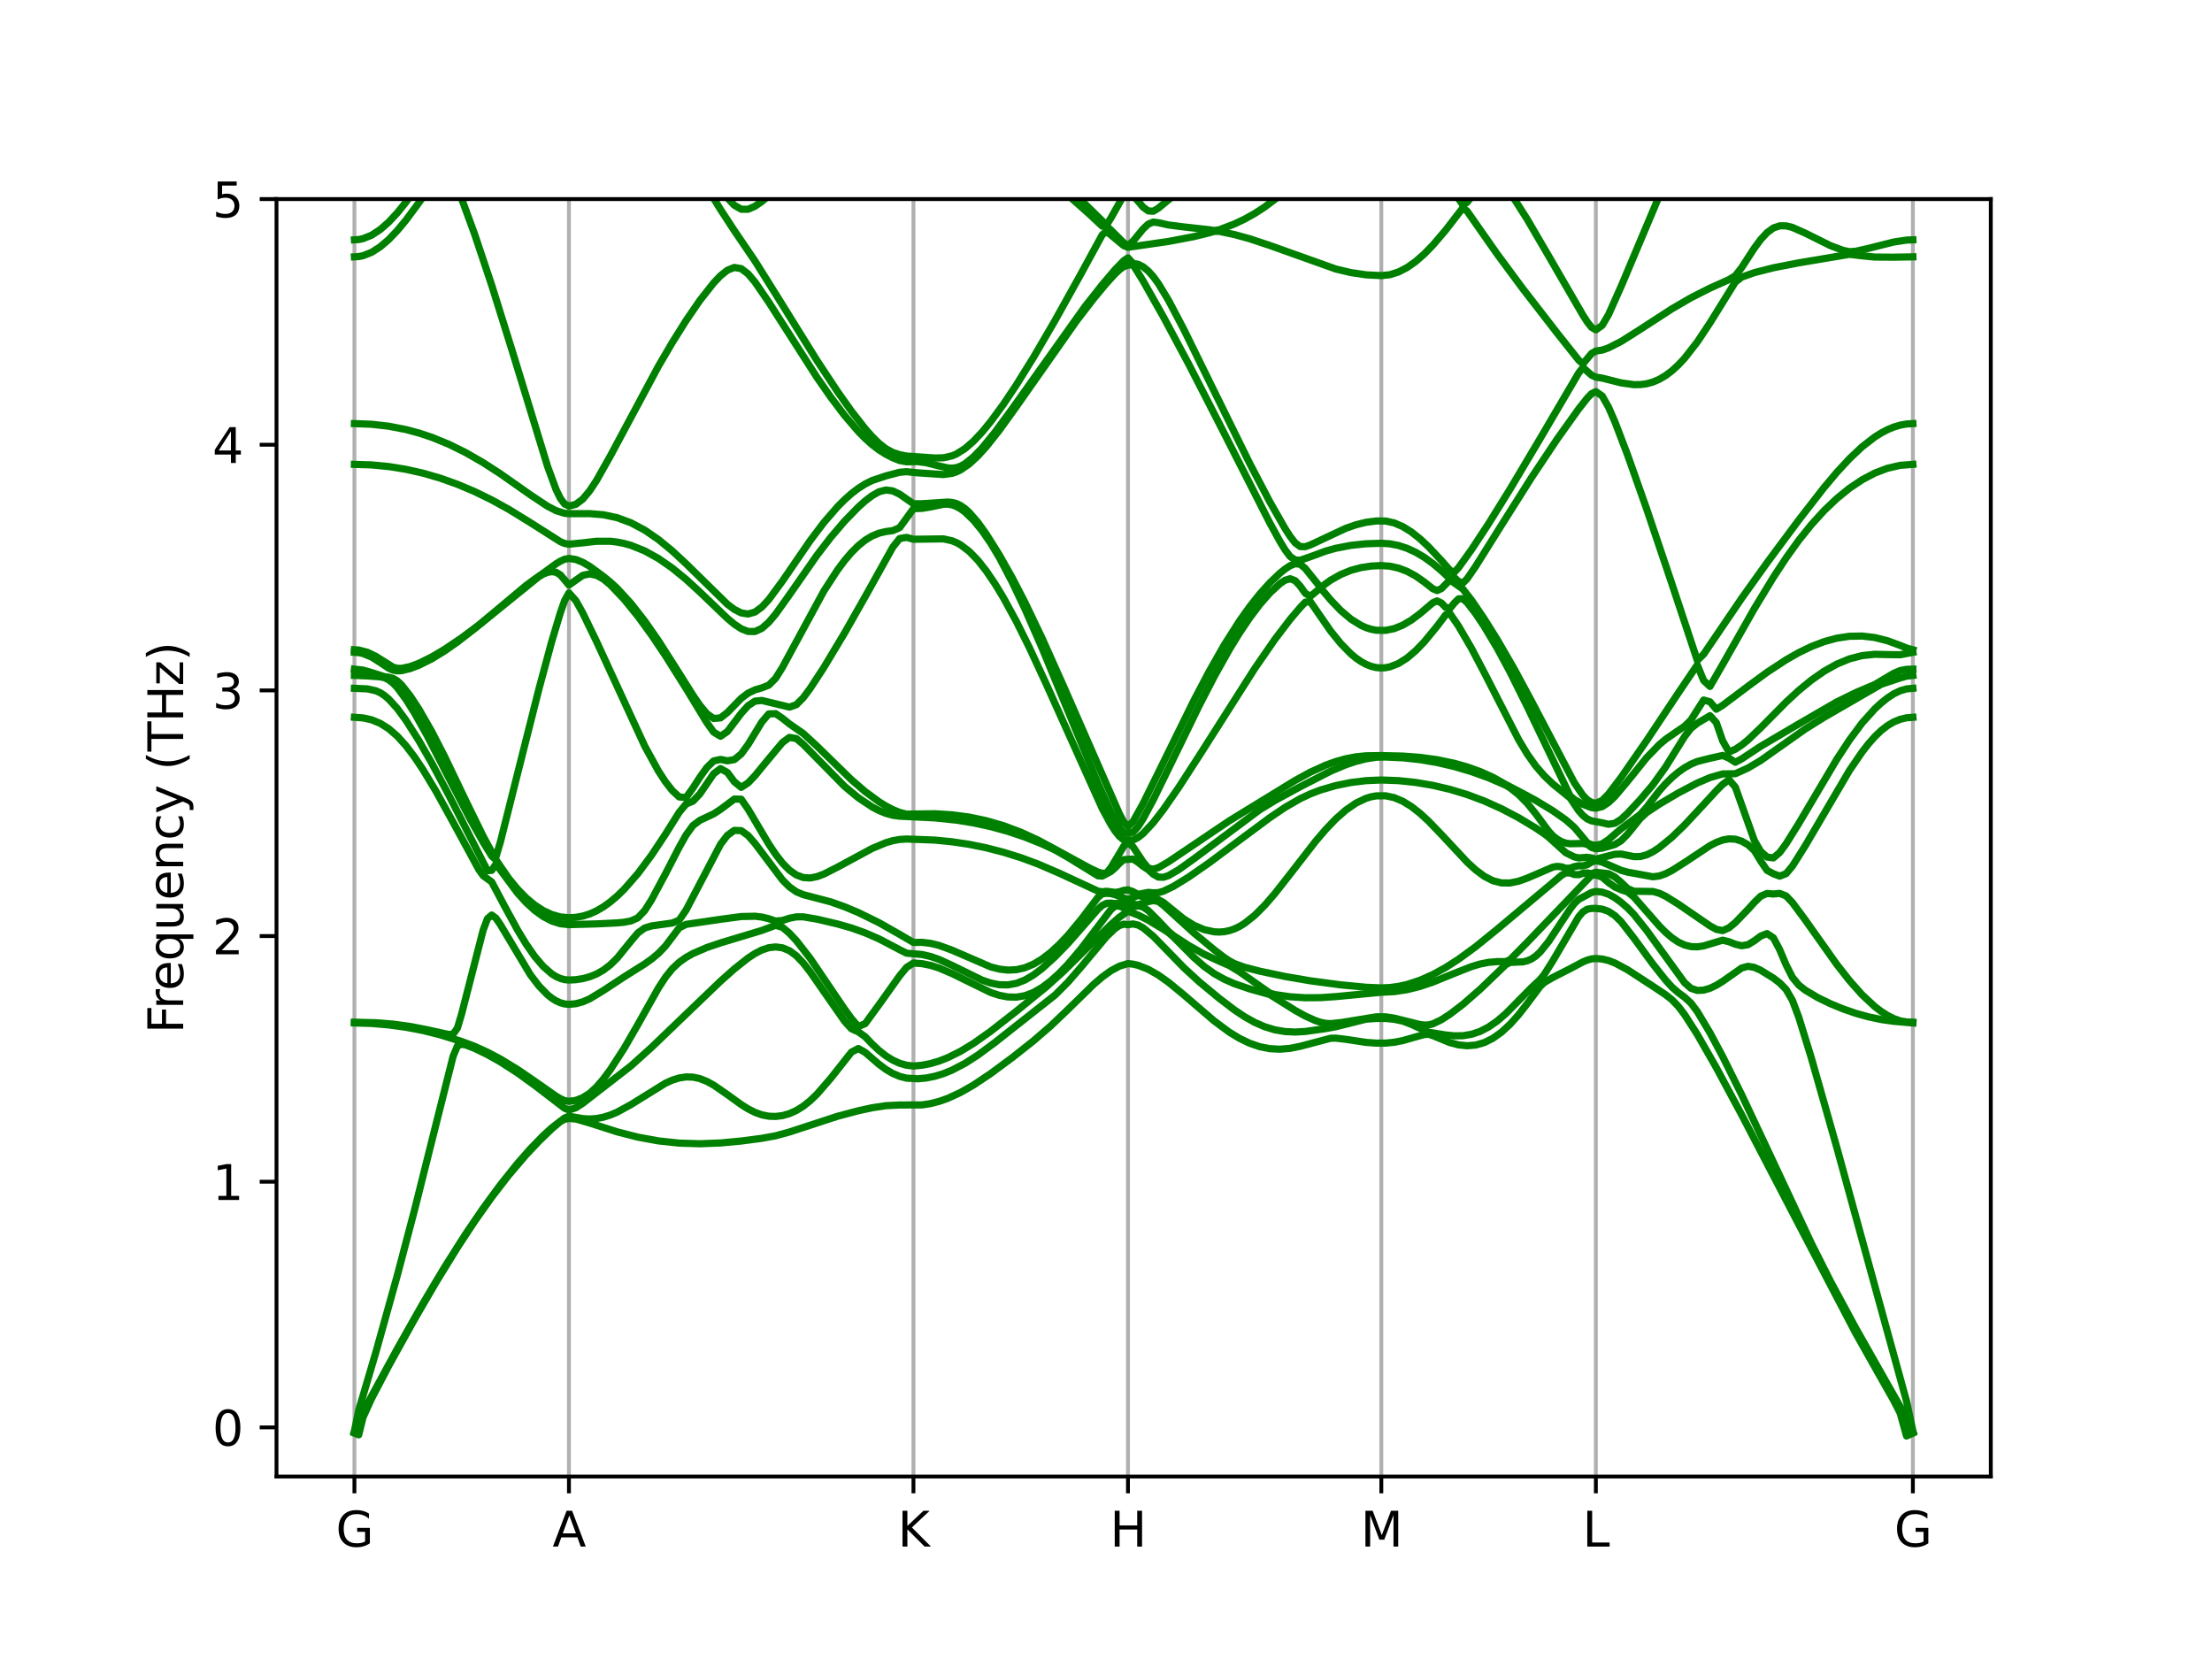 <?xml version="1.0" encoding="utf-8" standalone="no"?>
<!DOCTYPE svg PUBLIC "-//W3C//DTD SVG 1.1//EN"
  "http://www.w3.org/Graphics/SVG/1.1/DTD/svg11.dtd">
<svg xmlns:xlink="http://www.w3.org/1999/xlink" width="460.8pt" height="345.6pt" viewBox="0 0 460.8 345.6" xmlns="http://www.w3.org/2000/svg" version="1.1">
 <defs>
  <style type="text/css">*{stroke-linejoin: round; stroke-linecap: butt}</style>
 </defs>
 <g id="figure_1">
  <g id="patch_1">
   <path d="M 0 345.6 
L 460.8 345.6 
L 460.8 0 
L 0 0 
z
" style="fill: #ffffff"/>
  </g>
  <g id="axes_1">
   <g id="patch_2">
    <path d="M 57.6 307.584 
L 414.72 307.584 
L 414.72 41.472 
L 57.6 41.472 
z
" style="fill: #ffffff"/>
   </g>
   <g id="matplotlib.axis_1">
    <g id="xtick_1">
     <g id="line2d_1">
      <path d="M 73.833 307.584 
L 73.833 41.472 
" clip-path="url(#p69974d7cf2)" style="fill: none; stroke: #b0b0b0; stroke-width: 0.8; stroke-linecap: square"/>
     </g>
     <g id="line2d_2">
      <defs>
       <path id="m94600be2f8" d="M 0 0 
L 0 3.5 
" style="stroke: #000000; stroke-width: 0.8"/>
      </defs>
      <g>
       <use xlink:href="#m94600be2f8" x="73.833" y="307.584" style="stroke: #000000; stroke-width: 0.8"/>
      </g>
     </g>
     <g id="text_1">
      <!-- G -->
      <g transform="translate(69.959 322.182) scale(0.1 -0.1)">
       <defs>
        <path id="DejaVuSans-47" d="M 3809 666 
L 3809 1919 
L 2778 1919 
L 2778 2438 
L 4434 2438 
L 4434 434 
Q 4069 175 3628 42 
Q 3188 -91 2688 -91 
Q 1594 -91 976 548 
Q 359 1188 359 2328 
Q 359 3472 976 4111 
Q 1594 4750 2688 4750 
Q 3144 4750 3555 4637 
Q 3966 4525 4313 4306 
L 4313 3634 
Q 3963 3931 3569 4081 
Q 3175 4231 2741 4231 
Q 1884 4231 1454 3753 
Q 1025 3275 1025 2328 
Q 1025 1384 1454 906 
Q 1884 428 2741 428 
Q 3075 428 3337 486 
Q 3600 544 3809 666 
z
" transform="scale(0.016)"/>
       </defs>
       <use xlink:href="#DejaVuSans-47"/>
      </g>
     </g>
    </g>
    <g id="xtick_2">
     <g id="line2d_3">
      <path d="M 118.522 307.584 
L 118.522 41.472 
" clip-path="url(#p69974d7cf2)" style="fill: none; stroke: #b0b0b0; stroke-width: 0.8; stroke-linecap: square"/>
     </g>
     <g id="line2d_4">
      <g>
       <use xlink:href="#m94600be2f8" x="118.522" y="307.584" style="stroke: #000000; stroke-width: 0.8"/>
      </g>
     </g>
     <g id="text_2">
      <!-- A -->
      <g transform="translate(115.102 322.182) scale(0.1 -0.1)">
       <defs>
        <path id="DejaVuSans-41" d="M 2188 4044 
L 1331 1722 
L 3047 1722 
L 2188 4044 
z
M 1831 4666 
L 2547 4666 
L 4325 0 
L 3669 0 
L 3244 1197 
L 1141 1197 
L 716 0 
L 50 0 
L 1831 4666 
z
" transform="scale(0.016)"/>
       </defs>
       <use xlink:href="#DejaVuSans-41"/>
      </g>
     </g>
    </g>
    <g id="xtick_3">
     <g id="line2d_5">
      <path d="M 190.287 307.584 
L 190.287 41.472 
" clip-path="url(#p69974d7cf2)" style="fill: none; stroke: #b0b0b0; stroke-width: 0.8; stroke-linecap: square"/>
     </g>
     <g id="line2d_6">
      <g>
       <use xlink:href="#m94600be2f8" x="190.287" y="307.584" style="stroke: #000000; stroke-width: 0.8"/>
      </g>
     </g>
     <g id="text_3">
      <!-- K -->
      <g transform="translate(187.008 322.182) scale(0.1 -0.1)">
       <defs>
        <path id="DejaVuSans-4b" d="M 628 4666 
L 1259 4666 
L 1259 2694 
L 3353 4666 
L 4166 4666 
L 1850 2491 
L 4331 0 
L 3500 0 
L 1259 2247 
L 1259 0 
L 628 0 
L 628 4666 
z
" transform="scale(0.016)"/>
       </defs>
       <use xlink:href="#DejaVuSans-4b"/>
      </g>
     </g>
    </g>
    <g id="xtick_4">
     <g id="line2d_7">
      <path d="M 234.976 307.584 
L 234.976 41.472 
" clip-path="url(#p69974d7cf2)" style="fill: none; stroke: #b0b0b0; stroke-width: 0.8; stroke-linecap: square"/>
     </g>
     <g id="line2d_8">
      <g>
       <use xlink:href="#m94600be2f8" x="234.976" y="307.584" style="stroke: #000000; stroke-width: 0.8"/>
      </g>
     </g>
     <g id="text_4">
      <!-- H -->
      <g transform="translate(231.216 322.182) scale(0.1 -0.1)">
       <defs>
        <path id="DejaVuSans-48" d="M 628 4666 
L 1259 4666 
L 1259 2753 
L 3553 2753 
L 3553 4666 
L 4184 4666 
L 4184 0 
L 3553 0 
L 3553 2222 
L 1259 2222 
L 1259 0 
L 628 0 
L 628 4666 
z
" transform="scale(0.016)"/>
       </defs>
       <use xlink:href="#DejaVuSans-48"/>
      </g>
     </g>
    </g>
    <g id="xtick_5">
     <g id="line2d_9">
      <path d="M 287.755 307.584 
L 287.755 41.472 
" clip-path="url(#p69974d7cf2)" style="fill: none; stroke: #b0b0b0; stroke-width: 0.8; stroke-linecap: square"/>
     </g>
     <g id="line2d_10">
      <g>
       <use xlink:href="#m94600be2f8" x="287.755" y="307.584" style="stroke: #000000; stroke-width: 0.8"/>
      </g>
     </g>
     <g id="text_5">
      <!-- M -->
      <g transform="translate(283.441 322.182) scale(0.1 -0.1)">
       <defs>
        <path id="DejaVuSans-4d" d="M 628 4666 
L 1569 4666 
L 2759 1491 
L 3956 4666 
L 4897 4666 
L 4897 0 
L 4281 0 
L 4281 4097 
L 3078 897 
L 2444 897 
L 1241 4097 
L 1241 0 
L 628 0 
L 628 4666 
z
" transform="scale(0.016)"/>
       </defs>
       <use xlink:href="#DejaVuSans-4d"/>
      </g>
     </g>
    </g>
    <g id="xtick_6">
     <g id="line2d_11">
      <path d="M 332.445 307.584 
L 332.445 41.472 
" clip-path="url(#p69974d7cf2)" style="fill: none; stroke: #b0b0b0; stroke-width: 0.8; stroke-linecap: square"/>
     </g>
     <g id="line2d_12">
      <g>
       <use xlink:href="#m94600be2f8" x="332.445" y="307.584" style="stroke: #000000; stroke-width: 0.8"/>
      </g>
     </g>
     <g id="text_6">
      <!-- L -->
      <g transform="translate(329.659 322.182) scale(0.1 -0.1)">
       <defs>
        <path id="DejaVuSans-4c" d="M 628 4666 
L 1259 4666 
L 1259 531 
L 3531 531 
L 3531 0 
L 628 0 
L 628 4666 
z
" transform="scale(0.016)"/>
       </defs>
       <use xlink:href="#DejaVuSans-4c"/>
      </g>
     </g>
    </g>
    <g id="xtick_7">
     <g id="line2d_13">
      <path d="M 398.487 307.584 
L 398.487 41.472 
" clip-path="url(#p69974d7cf2)" style="fill: none; stroke: #b0b0b0; stroke-width: 0.8; stroke-linecap: square"/>
     </g>
     <g id="line2d_14">
      <g>
       <use xlink:href="#m94600be2f8" x="398.487" y="307.584" style="stroke: #000000; stroke-width: 0.8"/>
      </g>
     </g>
     <g id="text_7">
      <!-- G -->
      <g transform="translate(394.612 322.182) scale(0.1 -0.1)">
       <use xlink:href="#DejaVuSans-47"/>
      </g>
     </g>
    </g>
   </g>
   <g id="matplotlib.axis_2">
    <g id="ytick_1">
     <g id="line2d_15">
      <defs>
       <path id="mffa7707479" d="M 0 0 
L -3.5 0 
" style="stroke: #000000; stroke-width: 0.8"/>
      </defs>
      <g>
       <use xlink:href="#mffa7707479" x="57.6" y="297.349" style="stroke: #000000; stroke-width: 0.8"/>
      </g>
     </g>
     <g id="text_8">
      <!-- 0 -->
      <g transform="translate(44.237 301.148) scale(0.1 -0.1)">
       <defs>
        <path id="DejaVuSans-30" d="M 2034 4250 
Q 1547 4250 1301 3770 
Q 1056 3291 1056 2328 
Q 1056 1369 1301 889 
Q 1547 409 2034 409 
Q 2525 409 2770 889 
Q 3016 1369 3016 2328 
Q 3016 3291 2770 3770 
Q 2525 4250 2034 4250 
z
M 2034 4750 
Q 2819 4750 3233 4129 
Q 3647 3509 3647 2328 
Q 3647 1150 3233 529 
Q 2819 -91 2034 -91 
Q 1250 -91 836 529 
Q 422 1150 422 2328 
Q 422 3509 836 4129 
Q 1250 4750 2034 4750 
z
" transform="scale(0.016)"/>
       </defs>
       <use xlink:href="#DejaVuSans-30"/>
      </g>
     </g>
    </g>
    <g id="ytick_2">
     <g id="line2d_16">
      <g>
       <use xlink:href="#mffa7707479" x="57.6" y="246.174" style="stroke: #000000; stroke-width: 0.8"/>
      </g>
     </g>
     <g id="text_9">
      <!-- 1 -->
      <g transform="translate(44.237 249.973) scale(0.1 -0.1)">
       <defs>
        <path id="DejaVuSans-31" d="M 794 531 
L 1825 531 
L 1825 4091 
L 703 3866 
L 703 4441 
L 1819 4666 
L 2450 4666 
L 2450 531 
L 3481 531 
L 3481 0 
L 794 0 
L 794 531 
z
" transform="scale(0.016)"/>
       </defs>
       <use xlink:href="#DejaVuSans-31"/>
      </g>
     </g>
    </g>
    <g id="ytick_3">
     <g id="line2d_17">
      <g>
       <use xlink:href="#mffa7707479" x="57.6" y="194.998" style="stroke: #000000; stroke-width: 0.8"/>
      </g>
     </g>
     <g id="text_10">
      <!-- 2 -->
      <g transform="translate(44.237 198.797) scale(0.1 -0.1)">
       <defs>
        <path id="DejaVuSans-32" d="M 1228 531 
L 3431 531 
L 3431 0 
L 469 0 
L 469 531 
Q 828 903 1448 1529 
Q 2069 2156 2228 2338 
Q 2531 2678 2651 2914 
Q 2772 3150 2772 3378 
Q 2772 3750 2511 3984 
Q 2250 4219 1831 4219 
Q 1534 4219 1204 4116 
Q 875 4013 500 3803 
L 500 4441 
Q 881 4594 1212 4672 
Q 1544 4750 1819 4750 
Q 2544 4750 2975 4387 
Q 3406 4025 3406 3419 
Q 3406 3131 3298 2873 
Q 3191 2616 2906 2266 
Q 2828 2175 2409 1742 
Q 1991 1309 1228 531 
z
" transform="scale(0.016)"/>
       </defs>
       <use xlink:href="#DejaVuSans-32"/>
      </g>
     </g>
    </g>
    <g id="ytick_4">
     <g id="line2d_18">
      <g>
       <use xlink:href="#mffa7707479" x="57.6" y="143.823" style="stroke: #000000; stroke-width: 0.8"/>
      </g>
     </g>
     <g id="text_11">
      <!-- 3 -->
      <g transform="translate(44.237 147.622) scale(0.1 -0.1)">
       <defs>
        <path id="DejaVuSans-33" d="M 2597 2516 
Q 3050 2419 3304 2112 
Q 3559 1806 3559 1356 
Q 3559 666 3084 287 
Q 2609 -91 1734 -91 
Q 1441 -91 1130 -33 
Q 819 25 488 141 
L 488 750 
Q 750 597 1062 519 
Q 1375 441 1716 441 
Q 2309 441 2620 675 
Q 2931 909 2931 1356 
Q 2931 1769 2642 2001 
Q 2353 2234 1838 2234 
L 1294 2234 
L 1294 2753 
L 1863 2753 
Q 2328 2753 2575 2939 
Q 2822 3125 2822 3475 
Q 2822 3834 2567 4026 
Q 2313 4219 1838 4219 
Q 1578 4219 1281 4162 
Q 984 4106 628 3988 
L 628 4550 
Q 988 4650 1302 4700 
Q 1616 4750 1894 4750 
Q 2613 4750 3031 4423 
Q 3450 4097 3450 3541 
Q 3450 3153 3228 2886 
Q 3006 2619 2597 2516 
z
" transform="scale(0.016)"/>
       </defs>
       <use xlink:href="#DejaVuSans-33"/>
      </g>
     </g>
    </g>
    <g id="ytick_5">
     <g id="line2d_19">
      <g>
       <use xlink:href="#mffa7707479" x="57.6" y="92.647" style="stroke: #000000; stroke-width: 0.8"/>
      </g>
     </g>
     <g id="text_12">
      <!-- 4 -->
      <g transform="translate(44.237 96.447) scale(0.1 -0.1)">
       <defs>
        <path id="DejaVuSans-34" d="M 2419 4116 
L 825 1625 
L 2419 1625 
L 2419 4116 
z
M 2253 4666 
L 3047 4666 
L 3047 1625 
L 3713 1625 
L 3713 1100 
L 3047 1100 
L 3047 0 
L 2419 0 
L 2419 1100 
L 313 1100 
L 313 1709 
L 2253 4666 
z
" transform="scale(0.016)"/>
       </defs>
       <use xlink:href="#DejaVuSans-34"/>
      </g>
     </g>
    </g>
    <g id="ytick_6">
     <g id="line2d_20">
      <g>
       <use xlink:href="#mffa7707479" x="57.6" y="41.472" style="stroke: #000000; stroke-width: 0.8"/>
      </g>
     </g>
     <g id="text_13">
      <!-- 5 -->
      <g transform="translate(44.237 45.271) scale(0.1 -0.1)">
       <defs>
        <path id="DejaVuSans-35" d="M 691 4666 
L 3169 4666 
L 3169 4134 
L 1269 4134 
L 1269 2991 
Q 1406 3038 1543 3061 
Q 1681 3084 1819 3084 
Q 2600 3084 3056 2656 
Q 3513 2228 3513 1497 
Q 3513 744 3044 326 
Q 2575 -91 1722 -91 
Q 1428 -91 1123 -41 
Q 819 9 494 109 
L 494 744 
Q 775 591 1075 516 
Q 1375 441 1709 441 
Q 2250 441 2565 725 
Q 2881 1009 2881 1497 
Q 2881 1984 2565 2268 
Q 2250 2553 1709 2553 
Q 1456 2553 1204 2497 
Q 953 2441 691 2322 
L 691 4666 
z
" transform="scale(0.016)"/>
       </defs>
       <use xlink:href="#DejaVuSans-35"/>
      </g>
     </g>
    </g>
    <g id="text_14">
     <!-- Frequency (THz) -->
     <g transform="translate(38.158 215.287) rotate(-90) scale(0.1 -0.1)">
      <defs>
       <path id="DejaVuSans-46" d="M 628 4666 
L 3309 4666 
L 3309 4134 
L 1259 4134 
L 1259 2759 
L 3109 2759 
L 3109 2228 
L 1259 2228 
L 1259 0 
L 628 0 
L 628 4666 
z
" transform="scale(0.016)"/>
       <path id="DejaVuSans-72" d="M 2631 2963 
Q 2534 3019 2420 3045 
Q 2306 3072 2169 3072 
Q 1681 3072 1420 2755 
Q 1159 2438 1159 1844 
L 1159 0 
L 581 0 
L 581 3500 
L 1159 3500 
L 1159 2956 
Q 1341 3275 1631 3429 
Q 1922 3584 2338 3584 
Q 2397 3584 2469 3576 
Q 2541 3569 2628 3553 
L 2631 2963 
z
" transform="scale(0.016)"/>
       <path id="DejaVuSans-65" d="M 3597 1894 
L 3597 1613 
L 953 1613 
Q 991 1019 1311 708 
Q 1631 397 2203 397 
Q 2534 397 2845 478 
Q 3156 559 3463 722 
L 3463 178 
Q 3153 47 2828 -22 
Q 2503 -91 2169 -91 
Q 1331 -91 842 396 
Q 353 884 353 1716 
Q 353 2575 817 3079 
Q 1281 3584 2069 3584 
Q 2775 3584 3186 3129 
Q 3597 2675 3597 1894 
z
M 3022 2063 
Q 3016 2534 2758 2815 
Q 2500 3097 2075 3097 
Q 1594 3097 1305 2825 
Q 1016 2553 972 2059 
L 3022 2063 
z
" transform="scale(0.016)"/>
       <path id="DejaVuSans-71" d="M 947 1747 
Q 947 1113 1208 752 
Q 1469 391 1925 391 
Q 2381 391 2643 752 
Q 2906 1113 2906 1747 
Q 2906 2381 2643 2742 
Q 2381 3103 1925 3103 
Q 1469 3103 1208 2742 
Q 947 2381 947 1747 
z
M 2906 525 
Q 2725 213 2448 61 
Q 2172 -91 1784 -91 
Q 1150 -91 751 415 
Q 353 922 353 1747 
Q 353 2572 751 3078 
Q 1150 3584 1784 3584 
Q 2172 3584 2448 3432 
Q 2725 3281 2906 2969 
L 2906 3500 
L 3481 3500 
L 3481 -1331 
L 2906 -1331 
L 2906 525 
z
" transform="scale(0.016)"/>
       <path id="DejaVuSans-75" d="M 544 1381 
L 544 3500 
L 1119 3500 
L 1119 1403 
Q 1119 906 1312 657 
Q 1506 409 1894 409 
Q 2359 409 2629 706 
Q 2900 1003 2900 1516 
L 2900 3500 
L 3475 3500 
L 3475 0 
L 2900 0 
L 2900 538 
Q 2691 219 2414 64 
Q 2138 -91 1772 -91 
Q 1169 -91 856 284 
Q 544 659 544 1381 
z
M 1991 3584 
L 1991 3584 
z
" transform="scale(0.016)"/>
       <path id="DejaVuSans-6e" d="M 3513 2113 
L 3513 0 
L 2938 0 
L 2938 2094 
Q 2938 2591 2744 2837 
Q 2550 3084 2163 3084 
Q 1697 3084 1428 2787 
Q 1159 2491 1159 1978 
L 1159 0 
L 581 0 
L 581 3500 
L 1159 3500 
L 1159 2956 
Q 1366 3272 1645 3428 
Q 1925 3584 2291 3584 
Q 2894 3584 3203 3211 
Q 3513 2838 3513 2113 
z
" transform="scale(0.016)"/>
       <path id="DejaVuSans-63" d="M 3122 3366 
L 3122 2828 
Q 2878 2963 2633 3030 
Q 2388 3097 2138 3097 
Q 1578 3097 1268 2742 
Q 959 2388 959 1747 
Q 959 1106 1268 751 
Q 1578 397 2138 397 
Q 2388 397 2633 464 
Q 2878 531 3122 666 
L 3122 134 
Q 2881 22 2623 -34 
Q 2366 -91 2075 -91 
Q 1284 -91 818 406 
Q 353 903 353 1747 
Q 353 2603 823 3093 
Q 1294 3584 2113 3584 
Q 2378 3584 2631 3529 
Q 2884 3475 3122 3366 
z
" transform="scale(0.016)"/>
       <path id="DejaVuSans-79" d="M 2059 -325 
Q 1816 -950 1584 -1140 
Q 1353 -1331 966 -1331 
L 506 -1331 
L 506 -850 
L 844 -850 
Q 1081 -850 1212 -737 
Q 1344 -625 1503 -206 
L 1606 56 
L 191 3500 
L 800 3500 
L 1894 763 
L 2988 3500 
L 3597 3500 
L 2059 -325 
z
" transform="scale(0.016)"/>
       <path id="DejaVuSans-20" transform="scale(0.016)"/>
       <path id="DejaVuSans-28" d="M 1984 4856 
Q 1566 4138 1362 3434 
Q 1159 2731 1159 2009 
Q 1159 1288 1364 580 
Q 1569 -128 1984 -844 
L 1484 -844 
Q 1016 -109 783 600 
Q 550 1309 550 2009 
Q 550 2706 781 3412 
Q 1013 4119 1484 4856 
L 1984 4856 
z
" transform="scale(0.016)"/>
       <path id="DejaVuSans-54" d="M -19 4666 
L 3928 4666 
L 3928 4134 
L 2272 4134 
L 2272 0 
L 1638 0 
L 1638 4134 
L -19 4134 
L -19 4666 
z
" transform="scale(0.016)"/>
       <path id="DejaVuSans-7a" d="M 353 3500 
L 3084 3500 
L 3084 2975 
L 922 459 
L 3084 459 
L 3084 0 
L 275 0 
L 275 525 
L 2438 3041 
L 353 3041 
L 353 3500 
z
" transform="scale(0.016)"/>
       <path id="DejaVuSans-29" d="M 513 4856 
L 1013 4856 
Q 1481 4119 1714 3412 
Q 1947 2706 1947 2009 
Q 1947 1309 1714 600 
Q 1481 -109 1013 -844 
L 513 -844 
Q 928 -128 1133 580 
Q 1338 1288 1338 2009 
Q 1338 2731 1133 3434 
Q 928 4138 513 4856 
z
" transform="scale(0.016)"/>
      </defs>
      <use xlink:href="#DejaVuSans-46"/>
      <use xlink:href="#DejaVuSans-72" x="50.27"/>
      <use xlink:href="#DejaVuSans-65" x="89.133"/>
      <use xlink:href="#DejaVuSans-71" x="150.656"/>
      <use xlink:href="#DejaVuSans-75" x="214.133"/>
      <use xlink:href="#DejaVuSans-65" x="277.512"/>
      <use xlink:href="#DejaVuSans-6e" x="339.035"/>
      <use xlink:href="#DejaVuSans-63" x="402.414"/>
      <use xlink:href="#DejaVuSans-79" x="457.395"/>
      <use xlink:href="#DejaVuSans-20" x="516.574"/>
      <use xlink:href="#DejaVuSans-28" x="548.361"/>
      <use xlink:href="#DejaVuSans-54" x="587.375"/>
      <use xlink:href="#DejaVuSans-48" x="648.459"/>
      <use xlink:href="#DejaVuSans-7a" x="723.654"/>
      <use xlink:href="#DejaVuSans-29" x="776.145"/>
     </g>
    </g>
   </g>
   <g id="line2d_21">
    <path d="M 73.833 298.551 
L 74.727 298.903 
L 75.62 295.268 
L 77.408 291.334 
L 80.983 284.507 
L 86.346 274.816 
L 90.815 267.128 
L 95.285 259.866 
L 98.86 254.428 
L 102.435 249.382 
L 106.01 244.761 
L 109.586 240.581 
L 112.267 237.739 
L 114.949 235.146 
L 116.736 233.622 
L 117.63 233.162 
L 118.524 232.99 
L 118.524 232.99 
L 119.959 233.109 
L 122.83 233.942 
L 128.571 235.785 
L 132.876 236.884 
L 137.182 237.672 
L 141.488 238.132 
L 145.793 238.265 
L 150.099 238.098 
L 154.405 237.695 
L 158.71 237.131 
L 161.581 236.603 
L 164.451 235.818 
L 174.498 232.533 
L 178.804 231.39 
L 181.674 230.765 
L 184.544 230.334 
L 187.415 230.191 
L 192.073 230.173 
L 193.861 229.896 
L 195.648 229.436 
L 197.436 228.805 
L 200.117 227.567 
L 202.799 226.031 
L 206.374 223.644 
L 210.843 220.339 
L 215.312 216.809 
L 218.888 213.714 
L 222.463 210.301 
L 227.826 205.065 
L 229.614 203.531 
L 231.401 202.236 
L 233.189 201.272 
L 234.977 200.726 
L 234.977 200.726 
L 236.032 200.85 
L 237.088 201.097 
L 239.199 201.926 
L 241.31 203.132 
L 243.421 204.628 
L 246.588 207.228 
L 252.921 212.673 
L 256.087 215.015 
L 258.199 216.302 
L 260.31 217.321 
L 262.421 218.045 
L 264.532 218.46 
L 266.643 218.568 
L 268.754 218.388 
L 270.865 217.961 
L 277.198 216.288 
L 278.254 216.263 
L 280.365 216.51 
L 284.587 217.149 
L 286.698 217.301 
L 288.647 217.298 
L 290.435 217.121 
L 292.223 216.775 
L 294.904 216.008 
L 296.692 215.512 
L 297.586 215.463 
L 298.479 215.733 
L 302.055 217.202 
L 303.842 217.666 
L 305.63 217.848 
L 307.418 217.702 
L 309.205 217.191 
L 310.993 216.3 
L 312.781 215.025 
L 314.568 213.377 
L 316.356 211.383 
L 318.144 209.09 
L 320.825 205.504 
L 321.719 204.664 
L 323.507 203.618 
L 327.082 201.797 
L 329.763 200.375 
L 330.657 200.006 
L 331.551 199.76 
L 332.445 199.673 
L 332.445 199.673 
L 333.766 199.782 
L 335.087 200.1 
L 336.407 200.604 
L 339.049 202.021 
L 344.332 205.458 
L 346.974 207.22 
L 348.295 208.265 
L 349.616 209.635 
L 350.937 211.369 
L 353.578 215.49 
L 357.541 222.415 
L 362.824 232.238 
L 374.712 255.058 
L 386.6 277.765 
L 391.883 287.134 
L 394.525 291.801 
L 395.846 294.398 
L 397.166 299.145 
L 398.487 298.551 
L 398.487 298.551 
" clip-path="url(#p69974d7cf2)" style="fill: none; stroke: #008000; stroke-width: 1.5; stroke-linecap: square"/>
   </g>
   <g id="line2d_22">
    <path d="M 73.833 298.273 
L 74.727 296.03 
L 76.514 292.486 
L 82.771 280.966 
L 88.134 271.493 
L 92.603 264.002 
L 97.072 256.973 
L 100.647 251.726 
L 104.223 246.845 
L 107.798 242.376 
L 110.48 239.327 
L 113.161 236.573 
L 114.949 234.944 
L 117.63 232.885 
L 118.524 232.525 
L 121.394 233.028 
L 122.83 233.108 
L 124.265 233.01 
L 125.7 232.731 
L 127.135 232.28 
L 128.571 231.676 
L 131.441 230.105 
L 138.617 225.654 
L 140.052 225.011 
L 141.488 224.56 
L 142.923 224.342 
L 144.358 224.384 
L 145.793 224.694 
L 147.229 225.26 
L 148.664 226.043 
L 151.534 228.028 
L 154.405 230.101 
L 155.84 230.999 
L 157.275 231.726 
L 158.71 232.243 
L 160.146 232.528 
L 161.581 232.578 
L 163.016 232.398 
L 164.451 231.989 
L 165.887 231.344 
L 167.322 230.453 
L 168.757 229.313 
L 170.192 227.939 
L 173.063 224.627 
L 177.368 219.18 
L 178.804 218.424 
L 180.239 219.237 
L 183.109 221.714 
L 184.544 222.773 
L 185.98 223.62 
L 187.415 224.227 
L 188.85 224.595 
L 191.179 224.731 
L 192.967 224.563 
L 194.755 224.202 
L 196.542 223.654 
L 198.33 222.926 
L 201.011 221.524 
L 203.693 219.806 
L 207.268 217.163 
L 219.782 207.295 
L 222.463 204.613 
L 225.145 201.525 
L 230.508 195.111 
L 232.295 193.409 
L 233.189 192.809 
L 234.083 192.516 
L 234.977 192.633 
L 234.977 192.633 
L 236.032 192.469 
L 237.088 192.707 
L 238.143 193.29 
L 240.254 195.049 
L 243.421 198.296 
L 246.588 201.558 
L 249.754 204.47 
L 253.976 207.967 
L 257.143 210.38 
L 259.254 211.791 
L 261.365 212.974 
L 263.476 213.894 
L 265.587 214.533 
L 267.698 214.892 
L 269.809 214.991 
L 271.921 214.873 
L 276.143 214.28 
L 278.254 213.895 
L 284.587 212.31 
L 286.698 212.161 
L 288.647 212.164 
L 290.435 212.339 
L 292.223 212.71 
L 294.01 213.392 
L 297.586 215.027 
L 301.161 215.603 
L 302.949 215.784 
L 304.736 215.758 
L 306.524 215.466 
L 308.312 214.869 
L 310.099 213.947 
L 311.887 212.705 
L 313.675 211.168 
L 316.356 208.458 
L 319.037 205.734 
L 320.825 204.064 
L 321.719 202.964 
L 323.507 200.128 
L 328.87 190.978 
L 329.763 189.947 
L 330.657 189.398 
L 331.551 189.248 
L 332.445 189.235 
L 333.766 189.386 
L 335.087 189.863 
L 336.407 190.733 
L 337.728 192.026 
L 340.37 195.426 
L 344.332 200.835 
L 346.974 204.167 
L 348.295 205.624 
L 349.616 206.786 
L 350.937 207.751 
L 352.258 208.964 
L 353.578 210.723 
L 356.22 215.142 
L 358.862 220.088 
L 362.824 228.059 
L 368.108 239.289 
L 377.354 259.033 
L 381.316 266.898 
L 386.6 276.706 
L 393.204 288.378 
L 397.166 295.348 
L 398.487 298.273 
L 398.487 298.273 
" clip-path="url(#p69974d7cf2)" style="fill: none; stroke: #008000; stroke-width: 1.5; stroke-linecap: square"/>
   </g>
   <g id="line2d_23">
    <path d="M 73.833 298.101 
L 74.727 293.781 
L 78.302 281.691 
L 82.771 265.668 
L 86.346 252.097 
L 90.815 234.259 
L 94.391 220.05 
L 95.285 217.897 
L 96.178 217.526 
L 97.072 217.707 
L 98.86 218.395 
L 101.541 219.692 
L 104.223 221.2 
L 107.798 223.501 
L 111.373 226.082 
L 117.63 230.881 
L 118.524 231.228 
L 118.524 231.228 
L 119.959 230.773 
L 121.394 229.834 
L 131.441 222.045 
L 135.747 218.169 
L 142.923 211.277 
L 150.099 204.4 
L 152.969 201.845 
L 155.84 199.578 
L 157.275 198.637 
L 158.71 197.898 
L 160.146 197.424 
L 161.581 197.262 
L 163.016 197.451 
L 164.451 198.045 
L 165.887 199.097 
L 167.322 200.597 
L 168.757 202.439 
L 175.933 212.728 
L 177.368 214.317 
L 178.804 214.948 
L 180.239 215.982 
L 181.674 217.485 
L 183.109 218.827 
L 184.544 219.955 
L 185.98 220.848 
L 187.415 221.498 
L 188.85 221.904 
L 190.285 222.072 
L 190.285 222.072 
L 192.073 221.91 
L 193.861 221.56 
L 195.648 221.03 
L 197.436 220.331 
L 200.117 218.996 
L 202.799 217.364 
L 206.374 214.836 
L 211.737 210.645 
L 217.994 205.555 
L 221.569 202.322 
L 226.038 197.905 
L 231.401 192.626 
L 233.189 191.065 
L 234.977 189.827 
L 234.977 189.827 
L 237.088 190.625 
L 239.199 191.694 
L 242.365 193.588 
L 243.421 194.289 
L 244.476 195.213 
L 248.699 199.452 
L 250.81 201.295 
L 252.921 202.812 
L 255.032 203.994 
L 257.143 204.922 
L 260.31 206.006 
L 264.532 207.186 
L 266.643 208.503 
L 269.809 210.494 
L 271.921 211.659 
L 274.032 212.611 
L 275.087 212.959 
L 276.143 213.178 
L 277.198 213.241 
L 279.309 213.026 
L 286.698 211.825 
L 288.647 211.825 
L 290.435 212.096 
L 295.798 213.426 
L 296.692 213.536 
L 297.586 213.506 
L 298.479 213.29 
L 300.267 212.435 
L 302.055 211.277 
L 304.736 209.23 
L 308.312 206.113 
L 312.781 201.824 
L 313.675 200.963 
L 314.568 200.49 
L 317.25 200.373 
L 318.144 200.159 
L 319.037 199.771 
L 319.931 199.168 
L 320.825 198.341 
L 322.613 196.126 
L 325.294 192.068 
L 327.082 189.367 
L 327.976 188.21 
L 328.87 187.36 
L 331.551 185.92 
L 332.445 185.701 
L 332.445 185.701 
L 333.766 185.849 
L 335.087 186.282 
L 336.407 187.021 
L 337.728 187.991 
L 339.049 189.133 
L 340.37 190.494 
L 343.012 193.796 
L 350.937 204.726 
L 352.258 205.887 
L 353.578 206.326 
L 354.899 206.262 
L 356.22 205.876 
L 357.541 205.249 
L 358.862 204.43 
L 362.824 201.651 
L 364.145 201.296 
L 365.466 201.529 
L 366.787 202.12 
L 369.429 203.752 
L 370.749 204.761 
L 372.07 206.111 
L 373.391 208.388 
L 374.712 211.893 
L 377.354 220.454 
L 382.637 239.024 
L 391.883 272.714 
L 397.166 291.884 
L 398.487 298.101 
L 398.487 298.101 
" clip-path="url(#p69974d7cf2)" style="fill: none; stroke: #008000; stroke-width: 1.5; stroke-linecap: square"/>
   </g>
   <g id="line2d_24">
    <path d="M 73.833 213.097 
L 77.408 213.204 
L 80.983 213.507 
L 84.559 213.998 
L 88.134 214.682 
L 91.709 215.581 
L 96.178 216.963 
L 98.86 217.966 
L 101.541 219.186 
L 104.223 220.601 
L 107.798 222.776 
L 111.373 225.22 
L 115.842 228.354 
L 116.736 228.883 
L 117.63 229.277 
L 118.524 229.43 
L 118.524 229.43 
L 119.959 229.229 
L 121.394 228.665 
L 122.83 227.759 
L 124.265 226.444 
L 125.7 224.771 
L 127.135 222.841 
L 130.006 218.41 
L 132.876 213.44 
L 137.182 205.787 
L 138.617 203.583 
L 140.052 201.801 
L 141.488 200.458 
L 142.923 199.442 
L 144.358 198.637 
L 147.229 197.395 
L 150.099 196.423 
L 158.71 193.823 
L 161.581 192.758 
L 163.016 193.192 
L 164.451 194.405 
L 165.887 195.937 
L 168.757 199.614 
L 173.063 205.973 
L 175.933 210.203 
L 177.368 212.18 
L 178.804 213.855 
L 180.239 213.236 
L 183.109 209.307 
L 187.415 203.269 
L 188.85 201.529 
L 190.285 200.612 
L 190.285 200.612 
L 192.073 200.743 
L 193.861 201.103 
L 195.648 201.667 
L 198.33 202.815 
L 206.374 206.753 
L 208.162 207.339 
L 209.95 207.683 
L 211.737 207.726 
L 213.525 207.418 
L 215.312 206.737 
L 217.1 205.699 
L 218.888 204.35 
L 220.675 202.731 
L 222.463 200.877 
L 225.145 197.723 
L 227.826 194.21 
L 231.401 189.502 
L 232.295 188.759 
L 233.189 188.756 
L 234.977 189.497 
L 234.977 189.497 
L 236.032 188.969 
L 237.088 188.683 
L 238.143 188.967 
L 239.199 189.689 
L 241.31 191.804 
L 243.421 194.032 
L 244.476 194.914 
L 247.643 196.972 
L 250.81 198.768 
L 253.976 200.222 
L 256.087 201.147 
L 258.199 202.424 
L 264.532 206.877 
L 265.587 207.188 
L 268.754 207.646 
L 271.921 207.848 
L 275.087 207.828 
L 278.254 207.613 
L 287.754 206.703 
L 287.754 206.703 
L 290.435 206.572 
L 293.117 206.17 
L 295.798 205.499 
L 298.479 204.593 
L 302.949 202.772 
L 306.524 201.367 
L 308.312 200.827 
L 310.099 200.471 
L 311.887 200.324 
L 313.675 200.312 
L 314.568 199.925 
L 318.144 196.307 
L 331.551 182.333 
L 332.445 182.264 
L 332.445 182.264 
L 333.766 182.729 
L 335.087 183.855 
L 336.407 184.784 
L 337.728 185.365 
L 339.049 185.796 
L 340.37 186.857 
L 345.653 192.887 
L 346.974 194.214 
L 348.295 195.353 
L 349.616 196.248 
L 350.937 196.865 
L 352.258 197.192 
L 353.578 197.243 
L 354.899 197.045 
L 358.862 195.856 
L 360.183 196.18 
L 361.504 196.703 
L 362.824 197.018 
L 364.145 196.792 
L 365.466 195.984 
L 366.787 195 
L 368.108 194.484 
L 369.429 195.361 
L 370.749 197.85 
L 372.07 200.978 
L 373.391 203.602 
L 374.712 205.194 
L 376.033 206.241 
L 378.675 207.815 
L 381.316 209.096 
L 383.958 210.183 
L 386.6 211.093 
L 389.241 211.828 
L 391.883 212.385 
L 394.525 212.762 
L 398.487 213.097 
L 398.487 213.097 
" clip-path="url(#p69974d7cf2)" style="fill: none; stroke: #008000; stroke-width: 1.5; stroke-linecap: square"/>
   </g>
   <g id="line2d_25">
    <path d="M 73.833 212.94 
L 78.302 213.056 
L 81.877 213.343 
L 85.452 213.829 
L 89.028 214.522 
L 93.497 215.507 
L 94.391 215.423 
L 95.285 214.175 
L 96.178 211.174 
L 100.647 193.766 
L 101.541 191.384 
L 102.435 190.615 
L 103.329 191.292 
L 104.223 192.59 
L 110.48 203.052 
L 112.267 205.387 
L 114.055 207.224 
L 114.949 207.933 
L 115.842 208.493 
L 116.736 208.896 
L 117.63 209.14 
L 118.524 209.222 
L 118.524 209.222 
L 119.959 209.09 
L 121.394 208.701 
L 122.83 208.08 
L 125.7 206.34 
L 130.006 203.508 
L 134.311 200.805 
L 135.747 199.783 
L 137.182 198.587 
L 138.617 197.09 
L 141.488 193.289 
L 142.923 192.56 
L 150.099 191.511 
L 154.405 190.93 
L 157.275 190.87 
L 158.71 191.036 
L 160.146 191.385 
L 161.581 191.873 
L 163.016 191.752 
L 164.451 191.286 
L 165.887 191.001 
L 167.322 190.991 
L 170.192 191.478 
L 174.498 192.486 
L 177.368 193.308 
L 180.239 194.33 
L 183.109 195.584 
L 187.415 197.842 
L 188.85 198.564 
L 192.073 198.841 
L 193.861 199.256 
L 195.648 199.881 
L 198.33 201.108 
L 204.587 204.177 
L 206.374 204.781 
L 208.162 205.132 
L 209.95 205.168 
L 211.737 204.846 
L 213.525 204.147 
L 215.312 203.094 
L 217.1 201.745 
L 219.782 199.317 
L 222.463 196.558 
L 226.038 192.489 
L 228.72 189.407 
L 229.614 188.619 
L 230.508 188.182 
L 231.401 188.127 
L 232.295 188.238 
L 234.977 188.012 
L 234.977 188.012 
L 236.032 188.376 
L 237.088 188.465 
L 239.199 187.821 
L 240.254 187.61 
L 241.31 187.793 
L 242.365 188.584 
L 248.699 194.344 
L 252.921 197.85 
L 255.032 199.457 
L 256.087 200.161 
L 257.143 200.726 
L 259.254 201.49 
L 262.421 202.309 
L 267.698 203.418 
L 272.976 204.322 
L 279.309 205.163 
L 284.587 205.666 
L 287.754 205.8 
L 287.754 205.8 
L 289.541 205.72 
L 291.329 205.479 
L 293.117 205.083 
L 295.798 204.209 
L 298.479 203.018 
L 301.161 201.545 
L 303.842 199.822 
L 307.418 197.211 
L 311.887 193.585 
L 325.294 182.346 
L 326.188 181.839 
L 327.082 181.857 
L 327.976 182.182 
L 328.87 182.209 
L 329.763 181.93 
L 330.657 181.844 
L 331.551 182.006 
L 332.445 181.704 
L 332.445 181.704 
L 335.087 182.007 
L 336.407 182.698 
L 337.728 183.823 
L 339.049 185.096 
L 340.37 185.662 
L 344.332 185.714 
L 345.653 186.077 
L 346.974 186.7 
L 349.616 188.342 
L 356.22 192.873 
L 357.541 193.601 
L 358.862 193.862 
L 360.183 193.273 
L 361.504 192.188 
L 364.145 189.443 
L 365.466 187.978 
L 366.787 186.696 
L 368.108 186.122 
L 369.429 186.236 
L 370.749 186.107 
L 372.07 186.632 
L 373.391 188.022 
L 376.033 191.585 
L 382.637 200.902 
L 385.279 204.27 
L 387.92 207.24 
L 390.562 209.697 
L 391.883 210.7 
L 393.204 211.538 
L 394.525 212.198 
L 395.846 212.666 
L 397.166 212.897 
L 398.487 212.94 
L 398.487 212.94 
" clip-path="url(#p69974d7cf2)" style="fill: none; stroke: #008000; stroke-width: 1.5; stroke-linecap: square"/>
   </g>
   <g id="line2d_26">
    <path d="M 73.833 149.426 
L 75.62 149.551 
L 77.408 149.949 
L 79.196 150.68 
L 80.983 151.806 
L 82.771 153.362 
L 84.559 155.339 
L 86.346 157.692 
L 88.134 160.363 
L 90.815 164.818 
L 94.391 171.293 
L 99.754 181.157 
L 100.647 182.414 
L 102.435 183.729 
L 105.117 188.775 
L 107.798 193.697 
L 109.586 196.65 
L 111.373 199.221 
L 113.161 201.321 
L 114.949 202.879 
L 115.842 203.435 
L 116.736 203.836 
L 117.63 204.079 
L 118.524 204.16 
L 118.524 204.16 
L 119.959 204.086 
L 121.394 203.864 
L 122.83 203.478 
L 124.265 202.901 
L 125.7 202.091 
L 127.135 200.995 
L 128.571 199.588 
L 131.441 196.053 
L 132.876 194.35 
L 134.311 193.319 
L 135.747 192.88 
L 140.052 192.282 
L 141.488 191.679 
L 142.923 189.581 
L 150.099 175.881 
L 151.534 174.008 
L 152.969 172.984 
L 154.405 173.036 
L 155.84 174.059 
L 157.275 175.696 
L 163.016 183.328 
L 164.451 184.754 
L 165.887 185.768 
L 167.322 186.37 
L 173.063 187.872 
L 175.933 188.894 
L 178.804 190.096 
L 183.109 192.208 
L 187.415 194.655 
L 190.285 196.331 
L 190.285 196.331 
L 192.073 196.304 
L 193.861 196.519 
L 195.648 196.955 
L 198.33 197.939 
L 206.374 201.418 
L 208.162 201.877 
L 209.95 202.089 
L 211.737 202.004 
L 213.525 201.592 
L 215.312 200.84 
L 217.1 199.761 
L 218.888 198.382 
L 220.675 196.736 
L 222.463 194.851 
L 225.145 191.625 
L 228.72 186.946 
L 229.614 186.19 
L 230.508 186.095 
L 231.401 186.158 
L 232.295 186.382 
L 234.977 187.43 
L 234.977 187.43 
L 237.088 186.52 
L 238.143 186.812 
L 240.254 187.022 
L 241.31 187.42 
L 242.365 187.991 
L 244.476 189.711 
L 246.588 191.416 
L 248.699 192.744 
L 250.81 193.647 
L 252.921 194.11 
L 253.976 194.163 
L 255.032 194.085 
L 256.087 193.868 
L 257.143 193.509 
L 258.199 193.007 
L 259.254 192.364 
L 261.365 190.69 
L 263.476 188.576 
L 265.587 186.133 
L 268.754 182.101 
L 274.032 175.295 
L 276.143 172.822 
L 278.254 170.617 
L 280.365 168.754 
L 282.476 167.298 
L 284.587 166.3 
L 285.643 165.983 
L 286.698 165.792 
L 288.647 165.777 
L 290.435 166.161 
L 292.223 166.915 
L 294.01 168.013 
L 295.798 169.41 
L 297.586 171.053 
L 300.267 173.835 
L 305.63 179.587 
L 307.418 181.225 
L 309.205 182.55 
L 310.993 183.468 
L 312.781 183.926 
L 314.568 183.936 
L 316.356 183.571 
L 318.144 182.934 
L 323.507 180.628 
L 324.4 180.483 
L 325.294 180.574 
L 326.188 180.868 
L 327.082 180.851 
L 327.976 180.526 
L 328.87 180.361 
L 329.763 180.374 
L 330.657 180.121 
L 331.551 179.587 
L 332.445 179.278 
L 332.445 179.278 
L 333.766 179.598 
L 337.728 181.309 
L 339.049 181.681 
L 344.332 182.649 
L 345.653 182.486 
L 346.974 182.017 
L 348.295 181.344 
L 350.937 179.673 
L 356.22 176.164 
L 357.541 175.484 
L 358.862 174.991 
L 360.183 174.75 
L 361.504 174.817 
L 362.824 175.225 
L 364.145 175.984 
L 365.466 177.192 
L 366.787 179.375 
L 368.108 181.31 
L 369.429 182.023 
L 370.749 182.516 
L 372.07 182.004 
L 373.391 180.431 
L 376.033 176.242 
L 385.279 160.498 
L 387.92 156.64 
L 389.241 154.947 
L 390.562 153.451 
L 391.883 152.183 
L 393.204 151.158 
L 394.525 150.382 
L 395.846 149.844 
L 397.166 149.529 
L 398.487 149.426 
L 398.487 149.426 
" clip-path="url(#p69974d7cf2)" style="fill: none; stroke: #008000; stroke-width: 1.5; stroke-linecap: square"/>
   </g>
   <g id="line2d_27">
    <path d="M 73.833 143.387 
L 76.514 143.507 
L 78.302 143.899 
L 79.196 144.298 
L 80.09 144.876 
L 80.983 145.634 
L 82.771 147.607 
L 84.559 150.035 
L 87.24 154.252 
L 89.922 158.93 
L 93.497 165.636 
L 101.541 181.369 
L 102.435 181.307 
L 103.329 179.998 
L 107.798 186.018 
L 109.586 187.991 
L 111.373 189.632 
L 113.161 190.928 
L 114.949 191.865 
L 116.736 192.431 
L 118.524 192.621 
L 118.524 192.621 
L 124.265 192.462 
L 128.571 192.255 
L 130.006 192.115 
L 131.441 191.848 
L 132.876 191.194 
L 134.311 189.675 
L 135.747 187.408 
L 138.617 182.062 
L 141.488 176.498 
L 142.923 173.941 
L 144.358 171.965 
L 145.793 170.893 
L 148.664 169.542 
L 150.099 168.613 
L 152.969 166.462 
L 154.405 166.486 
L 155.84 168.556 
L 160.146 175.822 
L 161.581 177.967 
L 163.016 179.812 
L 164.451 181.263 
L 165.887 182.265 
L 167.322 182.805 
L 168.757 182.9 
L 170.192 182.621 
L 171.627 182.085 
L 174.498 180.631 
L 181.674 176.752 
L 184.544 175.552 
L 185.98 175.131 
L 187.415 174.874 
L 188.85 174.782 
L 194.755 175.004 
L 198.33 175.357 
L 201.905 175.893 
L 205.48 176.62 
L 209.056 177.539 
L 212.631 178.656 
L 216.206 179.977 
L 220.675 181.905 
L 228.72 185.63 
L 229.614 185.773 
L 230.508 185.661 
L 232.295 185.9 
L 233.189 185.77 
L 234.083 185.479 
L 234.977 185.372 
L 236.032 185.748 
L 237.088 186.315 
L 239.199 185.895 
L 240.254 185.985 
L 241.31 185.948 
L 242.365 185.652 
L 244.476 184.634 
L 247.643 182.69 
L 251.865 179.756 
L 258.199 175.032 
L 264.532 170.331 
L 267.698 168.193 
L 270.865 166.371 
L 272.976 165.383 
L 275.087 164.575 
L 278.254 163.651 
L 281.42 163.01 
L 284.587 162.621 
L 287.754 162.487 
L 287.754 162.487 
L 291.329 162.619 
L 294.904 162.996 
L 298.479 163.6 
L 302.055 164.437 
L 305.63 165.519 
L 309.205 166.859 
L 312.781 168.467 
L 316.356 170.347 
L 319.931 172.503 
L 321.719 173.712 
L 322.613 174.404 
L 326.188 177.646 
L 327.976 178.52 
L 328.87 178.719 
L 330.657 178.587 
L 331.551 178.724 
L 332.445 178.983 
L 332.445 178.983 
L 336.407 177.954 
L 337.728 177.911 
L 340.37 178.448 
L 341.691 178.437 
L 343.012 178.084 
L 344.332 177.439 
L 345.653 176.578 
L 348.295 174.415 
L 350.937 171.857 
L 354.899 167.602 
L 357.541 164.723 
L 358.862 163.405 
L 360.183 162.432 
L 361.504 163.965 
L 365.466 175.104 
L 366.787 177.367 
L 368.108 178.535 
L 369.429 178.719 
L 370.749 177.587 
L 372.07 175.791 
L 374.712 171.556 
L 382.637 158.184 
L 385.279 154.15 
L 387.92 150.596 
L 390.562 147.661 
L 391.883 146.443 
L 393.204 145.392 
L 394.525 144.53 
L 395.846 143.892 
L 397.166 143.512 
L 398.487 143.387 
L 398.487 143.387 
" clip-path="url(#p69974d7cf2)" style="fill: none; stroke: #008000; stroke-width: 1.5; stroke-linecap: square"/>
   </g>
   <g id="line2d_28">
    <path d="M 73.833 140.702 
L 76.514 140.8 
L 79.196 141.007 
L 80.09 141.185 
L 80.983 141.625 
L 81.877 142.318 
L 82.771 143.26 
L 84.559 145.67 
L 86.346 148.522 
L 89.028 153.32 
L 93.497 162.028 
L 97.966 170.655 
L 100.647 175.423 
L 102.435 178.336 
L 103.329 179.136 
L 106.01 183.022 
L 107.798 185.197 
L 109.586 187.028 
L 111.373 188.522 
L 113.161 189.685 
L 114.949 190.515 
L 116.736 191.013 
L 118.524 191.179 
L 118.524 191.179 
L 119.959 191.096 
L 121.394 190.839 
L 122.83 190.394 
L 124.265 189.752 
L 125.7 188.913 
L 127.135 187.881 
L 128.571 186.664 
L 130.006 185.27 
L 132.876 181.987 
L 135.747 178.124 
L 138.617 173.796 
L 141.488 169.224 
L 142.923 167.49 
L 144.358 166.905 
L 145.793 165.392 
L 148.664 161.191 
L 150.099 160.112 
L 151.534 160.925 
L 152.969 162.85 
L 154.405 164.021 
L 155.84 163.09 
L 157.275 161.585 
L 160.146 158.088 
L 163.016 154.662 
L 164.451 153.613 
L 165.887 153.852 
L 167.322 155.057 
L 175.933 163.81 
L 178.804 166.186 
L 181.674 168.101 
L 183.109 168.853 
L 184.544 169.439 
L 185.98 169.836 
L 187.415 170.029 
L 194.755 170.384 
L 199.224 170.847 
L 202.799 171.425 
L 206.374 172.2 
L 209.95 173.182 
L 213.525 174.385 
L 217.1 175.821 
L 219.782 177.069 
L 222.463 178.595 
L 228.72 182.442 
L 229.614 182.505 
L 231.401 181.557 
L 232.295 180.795 
L 233.189 179.853 
L 234.083 179.078 
L 236.032 178.954 
L 237.088 179.637 
L 238.143 180.476 
L 239.199 181.169 
L 240.254 182.124 
L 241.31 182.714 
L 242.365 182.752 
L 243.421 182.4 
L 245.532 181.179 
L 248.699 178.918 
L 262.421 168.694 
L 265.587 166.761 
L 270.865 163.891 
L 277.198 160.646 
L 280.365 159.311 
L 282.476 158.605 
L 284.587 158.072 
L 286.698 157.747 
L 288.647 157.703 
L 292.223 157.865 
L 295.798 158.248 
L 299.373 158.853 
L 302.949 159.685 
L 306.524 160.743 
L 310.099 162.032 
L 313.675 163.581 
L 314.568 164.112 
L 316.356 165.535 
L 318.144 167.338 
L 319.931 169.535 
L 322.613 173.155 
L 323.507 174.123 
L 324.4 174.823 
L 325.294 175.323 
L 326.188 175.638 
L 327.082 175.766 
L 329.763 175.711 
L 330.657 175.876 
L 331.551 176.549 
L 332.445 176.825 
L 333.766 176.684 
L 336.407 175.928 
L 337.728 175.129 
L 339.049 173.782 
L 341.691 170.508 
L 343.012 169.285 
L 345.653 167.531 
L 349.616 165.193 
L 353.578 163.115 
L 356.22 161.985 
L 358.862 161.224 
L 361.504 161.181 
L 364.145 159.987 
L 366.787 158.425 
L 370.749 155.621 
L 376.033 151.892 
L 379.995 149.421 
L 391.883 142.551 
L 395.846 141.23 
L 397.166 140.864 
L 398.487 140.702 
L 398.487 140.702 
" clip-path="url(#p69974d7cf2)" style="fill: none; stroke: #008000; stroke-width: 1.5; stroke-linecap: square"/>
   </g>
   <g id="line2d_29">
    <path d="M 73.833 139.391 
L 75.62 139.59 
L 77.408 140.108 
L 80.09 140.963 
L 80.983 141.08 
L 81.877 141.311 
L 82.771 141.845 
L 83.665 142.696 
L 85.452 144.963 
L 87.24 147.684 
L 89.922 152.36 
L 92.603 157.568 
L 97.072 166.891 
L 100.647 174.196 
L 102.435 177.496 
L 103.329 178.457 
L 104.223 175.46 
L 107.798 161.235 
L 112.267 143.534 
L 114.949 133.593 
L 116.736 127.639 
L 117.63 125.089 
L 118.524 123.508 
L 118.524 123.508 
L 119.959 125.117 
L 121.394 127.693 
L 124.265 133.623 
L 134.311 155.427 
L 137.182 160.648 
L 138.617 162.853 
L 140.052 164.689 
L 141.488 166.018 
L 142.923 166.14 
L 144.358 164.148 
L 145.793 161.922 
L 147.229 159.921 
L 148.664 158.513 
L 150.099 158.199 
L 151.534 158.49 
L 152.969 158.242 
L 154.405 157.067 
L 155.84 155.104 
L 158.71 150.398 
L 160.146 148.723 
L 161.581 148.668 
L 163.016 149.651 
L 164.451 150.801 
L 167.322 152.789 
L 170.192 155.429 
L 177.368 162.436 
L 180.239 164.905 
L 183.109 167.015 
L 184.544 167.9 
L 185.98 168.647 
L 187.415 169.235 
L 188.85 169.596 
L 194.755 169.517 
L 198.33 169.739 
L 201.905 170.214 
L 205.48 170.966 
L 209.056 172.008 
L 212.631 173.348 
L 216.206 174.988 
L 219.782 176.903 
L 226.932 180.809 
L 228.72 181.66 
L 229.614 181.922 
L 230.508 181.876 
L 231.401 180.778 
L 233.189 177.812 
L 234.083 176.293 
L 234.977 175.511 
L 234.977 175.511 
L 236.032 176.399 
L 238.143 179.574 
L 239.199 180.845 
L 240.254 181.065 
L 241.31 180.747 
L 243.421 179.522 
L 256.087 170.99 
L 269.809 162.579 
L 272.976 160.853 
L 276.143 159.41 
L 278.254 158.645 
L 280.365 158.057 
L 282.476 157.656 
L 284.587 157.446 
L 287.754 157.402 
L 287.754 157.402 
L 292.223 157.506 
L 295.798 157.771 
L 299.373 158.254 
L 302.949 159 
L 305.63 159.758 
L 308.312 160.714 
L 310.993 161.913 
L 313.675 163.422 
L 316.356 164.82 
L 319.931 166.744 
L 323.507 168.913 
L 326.188 170.795 
L 327.976 172.37 
L 329.763 174.487 
L 330.657 175.582 
L 331.551 175.972 
L 332.445 176.096 
L 333.766 175.784 
L 335.087 174.902 
L 337.728 172.63 
L 341.691 169.667 
L 343.012 168.173 
L 345.653 164.756 
L 346.974 163.265 
L 348.295 161.971 
L 349.616 160.859 
L 350.937 159.929 
L 352.258 159.186 
L 353.578 158.632 
L 356.22 157.964 
L 358.862 157.371 
L 360.183 157.944 
L 361.504 158.795 
L 362.824 158.091 
L 366.787 155.464 
L 374.712 150.81 
L 382.637 146.221 
L 386.6 144.281 
L 390.562 142.598 
L 393.204 141.025 
L 394.525 140.249 
L 395.846 139.687 
L 397.166 139.433 
L 398.487 139.391 
L 398.487 139.391 
" clip-path="url(#p69974d7cf2)" style="fill: none; stroke: #008000; stroke-width: 1.5; stroke-linecap: square"/>
   </g>
   <g id="line2d_30">
    <path d="M 73.833 135.894 
L 74.727 135.956 
L 75.62 136.141 
L 77.408 136.875 
L 79.196 138.012 
L 80.983 139.206 
L 81.877 139.597 
L 82.771 139.754 
L 83.665 139.706 
L 85.452 139.274 
L 87.24 138.597 
L 89.922 137.26 
L 92.603 135.619 
L 95.285 133.743 
L 98.86 130.969 
L 112.267 120.113 
L 113.161 119.592 
L 114.055 119.236 
L 114.949 119.078 
L 115.842 119.213 
L 116.736 119.763 
L 118.524 121.875 
L 118.524 121.875 
L 121.394 119.862 
L 122.83 119.555 
L 124.265 119.844 
L 125.7 120.636 
L 127.135 121.824 
L 130.006 124.835 
L 132.876 128.368 
L 135.747 132.31 
L 138.617 136.578 
L 142.923 143.421 
L 147.229 150.504 
L 148.664 152.514 
L 150.099 153.379 
L 151.534 152.394 
L 154.405 148.602 
L 155.84 147.006 
L 157.275 146.063 
L 158.71 145.916 
L 164.451 147.305 
L 165.887 146.804 
L 167.322 145.364 
L 168.757 143.441 
L 171.627 139.045 
L 175.933 131.876 
L 180.239 124.292 
L 185.98 113.99 
L 187.415 112.19 
L 188.85 111.948 
L 190.285 112.337 
L 190.285 112.337 
L 196.542 112.258 
L 198.33 112.66 
L 199.224 113.023 
L 200.117 113.51 
L 201.905 114.866 
L 203.693 116.705 
L 205.48 118.973 
L 207.268 121.609 
L 209.056 124.561 
L 211.737 129.479 
L 214.419 134.87 
L 217.994 142.59 
L 229.614 168.427 
L 231.401 171.726 
L 232.295 173.118 
L 233.189 174.234 
L 234.083 174.956 
L 236.032 175.002 
L 237.088 174.464 
L 238.143 173.626 
L 240.254 171.357 
L 242.365 168.622 
L 245.532 164.059 
L 249.754 157.54 
L 261.365 139.292 
L 265.587 133.182 
L 268.754 129.03 
L 270.865 126.549 
L 271.921 125.435 
L 272.976 125.358 
L 277.198 131.459 
L 279.309 134.065 
L 281.42 136.214 
L 282.476 137.089 
L 283.531 137.819 
L 284.587 138.397 
L 285.643 138.815 
L 286.698 139.067 
L 287.754 139.151 
L 287.754 139.151 
L 288.647 139.092 
L 289.541 138.915 
L 291.329 138.217 
L 293.117 137.085 
L 294.904 135.566 
L 296.692 133.714 
L 299.373 130.45 
L 301.161 128.086 
L 302.055 127.819 
L 303.842 130.428 
L 306.524 135.03 
L 309.205 140.125 
L 316.356 154.083 
L 318.144 157.058 
L 319.931 159.577 
L 321.719 161.637 
L 323.507 163.337 
L 327.082 166.23 
L 328.87 168.889 
L 329.763 169.897 
L 330.657 170.595 
L 331.551 171.004 
L 333.766 171.404 
L 335.087 171.711 
L 336.407 171.495 
L 337.728 170.653 
L 339.049 169.42 
L 341.691 166.578 
L 344.332 163.469 
L 346.974 159.785 
L 350.937 153.429 
L 352.258 151.723 
L 353.578 150.669 
L 356.22 149.091 
L 357.541 150.534 
L 358.862 154.333 
L 360.183 156.67 
L 361.504 156.075 
L 362.824 155.203 
L 364.145 154.137 
L 366.787 151.61 
L 372.07 146.268 
L 374.712 143.834 
L 377.354 141.671 
L 379.995 139.831 
L 382.637 138.349 
L 385.279 137.255 
L 387.92 136.571 
L 390.562 136.298 
L 393.204 136.362 
L 395.846 136.396 
L 398.487 135.894 
L 398.487 135.894 
" clip-path="url(#p69974d7cf2)" style="fill: none; stroke: #008000; stroke-width: 1.5; stroke-linecap: square"/>
   </g>
   <g id="line2d_31">
    <path d="M 73.833 135.357 
L 74.727 135.415 
L 76.514 135.868 
L 78.302 136.728 
L 81.877 138.984 
L 82.771 139.223 
L 83.665 139.232 
L 85.452 138.853 
L 87.24 138.182 
L 89.922 136.86 
L 92.603 135.278 
L 96.178 132.869 
L 99.754 130.202 
L 103.329 127.216 
L 109.586 121.966 
L 111.373 120.648 
L 113.161 119.399 
L 115.842 117.442 
L 116.736 116.899 
L 117.63 116.496 
L 118.524 116.339 
L 119.959 116.556 
L 121.394 117.138 
L 122.83 117.973 
L 125.7 120.074 
L 127.135 121.249 
L 128.571 122.568 
L 131.441 125.696 
L 134.311 129.379 
L 137.182 133.5 
L 141.488 140.262 
L 144.358 144.83 
L 145.793 146.919 
L 147.229 148.654 
L 148.664 149.674 
L 150.099 149.55 
L 151.534 148.428 
L 154.405 145.483 
L 155.84 144.394 
L 157.275 143.713 
L 158.71 143.292 
L 160.146 142.734 
L 161.581 141.299 
L 163.016 138.988 
L 171.627 123.121 
L 174.498 118.698 
L 175.933 116.782 
L 177.368 115.099 
L 178.804 113.673 
L 180.239 112.521 
L 181.674 111.654 
L 183.109 111.068 
L 184.544 110.733 
L 185.98 110.539 
L 187.415 109.915 
L 190.285 105.964 
L 190.285 105.964 
L 192.073 105.904 
L 193.861 105.61 
L 196.542 105.055 
L 197.436 105.024 
L 198.33 105.169 
L 199.224 105.499 
L 200.117 105.998 
L 201.011 106.652 
L 202.799 108.367 
L 204.587 110.546 
L 206.374 113.137 
L 208.162 116.123 
L 210.843 121.219 
L 213.525 126.871 
L 217.1 135.026 
L 222.463 148.031 
L 228.72 163.197 
L 231.401 169.124 
L 233.189 172.398 
L 234.083 173.441 
L 234.977 173.576 
L 234.977 173.576 
L 236.032 173.366 
L 237.088 172.194 
L 238.143 170.531 
L 240.254 166.6 
L 244.476 157.955 
L 249.754 147.109 
L 252.921 140.977 
L 256.087 135.32 
L 258.199 131.878 
L 260.31 128.742 
L 262.421 125.945 
L 264.532 123.526 
L 266.643 121.576 
L 267.698 120.875 
L 268.754 120.556 
L 269.809 120.961 
L 270.865 122.115 
L 271.921 123.6 
L 272.976 124.225 
L 275.087 122.467 
L 277.198 124.983 
L 279.309 127.186 
L 281.42 128.972 
L 283.531 130.286 
L 284.587 130.755 
L 285.643 131.091 
L 286.698 131.294 
L 288.647 131.316 
L 290.435 130.95 
L 292.223 130.23 
L 294.01 129.18 
L 295.798 127.841 
L 298.479 125.566 
L 299.373 125.178 
L 300.267 125.606 
L 301.161 126.531 
L 302.055 126.741 
L 302.949 125.631 
L 303.842 124.747 
L 304.736 124.725 
L 305.63 125.524 
L 307.418 127.837 
L 309.205 130.519 
L 311.887 135.015 
L 314.568 139.983 
L 318.144 147.178 
L 327.082 165.794 
L 327.976 166.558 
L 329.763 167.57 
L 331.551 168.248 
L 332.445 168.355 
L 333.766 168.04 
L 335.087 167.172 
L 336.407 165.913 
L 339.049 162.774 
L 343.012 157.851 
L 345.653 155.122 
L 346.974 154.006 
L 349.616 152.175 
L 350.937 151.284 
L 352.258 149.978 
L 354.899 145.827 
L 356.22 146.194 
L 357.541 147.746 
L 358.862 146.929 
L 364.145 142.957 
L 368.108 140.056 
L 372.07 137.455 
L 374.712 135.953 
L 377.354 134.679 
L 379.995 133.665 
L 382.637 132.945 
L 385.279 132.549 
L 387.92 132.5 
L 390.562 132.813 
L 393.204 133.48 
L 395.846 134.452 
L 397.166 134.994 
L 398.487 135.357 
L 398.487 135.357 
" clip-path="url(#p69974d7cf2)" style="fill: none; stroke: #008000; stroke-width: 1.5; stroke-linecap: square"/>
   </g>
   <g id="line2d_32">
    <path d="M 73.833 96.735 
L 77.408 96.849 
L 80.983 97.192 
L 84.559 97.765 
L 88.134 98.57 
L 91.709 99.609 
L 95.285 100.885 
L 98.86 102.398 
L 102.435 104.144 
L 106.01 106.117 
L 110.48 108.868 
L 116.736 112.846 
L 117.63 113.217 
L 118.524 113.363 
L 118.524 113.363 
L 121.394 113.086 
L 124.265 112.749 
L 127.135 112.753 
L 128.571 112.922 
L 130.006 113.207 
L 131.441 113.609 
L 134.311 114.759 
L 137.182 116.35 
L 140.052 118.346 
L 142.923 120.694 
L 145.793 123.32 
L 151.534 128.825 
L 152.969 130.023 
L 154.405 130.979 
L 155.84 131.545 
L 157.275 131.552 
L 158.71 130.896 
L 160.146 129.629 
L 161.581 127.929 
L 164.451 123.91 
L 170.192 115.67 
L 173.063 111.939 
L 175.933 108.575 
L 178.804 105.629 
L 180.239 104.351 
L 181.674 103.259 
L 183.109 102.447 
L 184.544 102.073 
L 185.98 102.264 
L 187.415 102.945 
L 190.285 104.949 
L 190.285 104.949 
L 192.073 104.933 
L 197.436 104.584 
L 198.33 104.665 
L 199.224 104.892 
L 200.117 105.314 
L 201.011 105.938 
L 201.905 106.745 
L 203.693 108.8 
L 205.48 111.296 
L 208.162 115.573 
L 210.843 120.322 
L 213.525 125.506 
L 217.1 132.982 
L 221.569 142.976 
L 233.189 169.519 
L 234.083 171.203 
L 234.977 172.161 
L 234.977 172.161 
L 236.032 171.157 
L 238.143 167.363 
L 242.365 158.804 
L 248.699 145.945 
L 251.865 139.922 
L 255.032 134.362 
L 258.199 129.377 
L 260.31 126.411 
L 262.421 123.75 
L 264.532 121.403 
L 266.643 119.393 
L 267.698 118.542 
L 268.754 117.847 
L 269.809 117.428 
L 270.865 117.544 
L 271.921 118.434 
L 275.087 122.373 
L 277.198 120.86 
L 279.309 119.67 
L 281.42 118.809 
L 283.531 118.24 
L 285.643 117.919 
L 287.754 117.816 
L 287.754 117.816 
L 289.541 117.947 
L 291.329 118.345 
L 293.117 119.019 
L 294.904 119.983 
L 296.692 121.237 
L 298.479 122.641 
L 299.373 123.023 
L 300.267 122.626 
L 302.055 120.815 
L 304.736 122.7 
L 306.524 124.99 
L 309.205 128.937 
L 311.887 133.221 
L 315.462 139.403 
L 319.037 146.046 
L 327.976 163.081 
L 329.763 165.695 
L 330.657 166.609 
L 331.551 167.162 
L 332.445 167.342 
L 332.445 167.342 
L 333.766 166.751 
L 335.087 165.4 
L 337.728 161.922 
L 343.012 154.293 
L 349.616 144.367 
L 353.578 138.514 
L 354.899 141.757 
L 356.22 142.996 
L 358.862 138.425 
L 365.466 126.778 
L 369.429 120.26 
L 372.07 116.243 
L 374.712 112.567 
L 377.354 109.274 
L 379.995 106.375 
L 382.637 103.857 
L 385.279 101.713 
L 387.92 99.941 
L 390.562 98.548 
L 393.204 97.544 
L 395.846 96.938 
L 398.487 96.735 
L 398.487 96.735 
" clip-path="url(#p69974d7cf2)" style="fill: none; stroke: #008000; stroke-width: 1.5; stroke-linecap: square"/>
   </g>
   <g id="line2d_33">
    <path d="M 73.833 88.245 
L 77.408 88.379 
L 80.983 88.787 
L 84.559 89.48 
L 87.24 90.196 
L 89.922 91.086 
L 93.497 92.546 
L 97.072 94.314 
L 100.647 96.373 
L 104.223 98.683 
L 110.48 103.082 
L 114.055 105.452 
L 115.842 106.38 
L 117.63 106.934 
L 118.524 107.01 
L 118.524 107.01 
L 122.83 106.999 
L 125.7 107.234 
L 128.571 107.846 
L 131.441 108.908 
L 134.311 110.436 
L 137.182 112.407 
L 140.052 114.767 
L 142.923 117.437 
L 151.534 125.877 
L 152.969 126.946 
L 154.405 127.679 
L 155.84 127.909 
L 157.275 127.5 
L 158.71 126.455 
L 160.146 124.913 
L 163.016 121.017 
L 168.757 112.644 
L 171.627 108.85 
L 174.498 105.538 
L 175.933 104.1 
L 177.368 102.825 
L 178.804 101.725 
L 180.239 100.815 
L 181.674 100.103 
L 184.544 99.141 
L 187.415 98.382 
L 188.85 98.263 
L 191.179 98.499 
L 196.542 98.858 
L 198.33 98.608 
L 199.224 98.312 
L 200.117 97.884 
L 201.905 96.652 
L 203.693 94.997 
L 205.48 93.024 
L 208.162 89.644 
L 211.737 84.68 
L 224.251 66.858 
L 227.826 62.212 
L 230.508 58.984 
L 232.295 57.043 
L 233.189 56.202 
L 234.083 55.545 
L 234.977 55.238 
L 234.977 55.238 
L 236.032 55.149 
L 238.143 58.548 
L 242.365 66.019 
L 247.643 75.878 
L 253.976 88.207 
L 264.532 108.95 
L 266.643 112.797 
L 267.698 114.532 
L 268.754 115.929 
L 269.809 116.647 
L 270.865 116.703 
L 272.976 115.978 
L 276.143 114.81 
L 278.254 114.217 
L 281.42 113.606 
L 284.587 113.274 
L 287.754 113.17 
L 287.754 113.17 
L 289.541 113.286 
L 291.329 113.635 
L 293.117 114.219 
L 294.904 115.038 
L 296.692 116.093 
L 298.479 117.382 
L 300.267 118.894 
L 302.055 120.552 
L 302.949 120.302 
L 303.842 121.137 
L 304.736 121.466 
L 305.63 120.568 
L 307.418 117.964 
L 312.781 109.404 
L 319.037 99.499 
L 324.4 91.45 
L 328.87 85.191 
L 330.657 82.928 
L 331.551 82.005 
L 332.445 81.582 
L 332.445 81.582 
L 333.766 82.49 
L 335.087 84.811 
L 336.407 87.847 
L 339.049 94.767 
L 343.012 105.976 
L 348.295 121.637 
L 353.578 137.574 
L 354.899 136.286 
L 362.824 124.629 
L 368.108 117.231 
L 374.712 108.346 
L 379.995 101.552 
L 382.637 98.411 
L 385.279 95.554 
L 387.92 93.065 
L 390.562 91.024 
L 391.883 90.195 
L 393.204 89.503 
L 394.525 88.957 
L 395.846 88.563 
L 397.166 88.325 
L 398.487 88.245 
L 398.487 88.245 
" clip-path="url(#p69974d7cf2)" style="fill: none; stroke: #008000; stroke-width: 1.5; stroke-linecap: square"/>
   </g>
   <g id="line2d_34">
    <path d="M 73.833 53.506 
L 74.727 53.447 
L 75.62 53.268 
L 77.408 52.564 
L 79.196 51.424 
L 80.983 49.891 
L 82.771 48.021 
L 84.559 45.871 
L 87.24 42.256 
L 90.815 37.194 
L 91.709 36.122 
L 92.603 35.485 
L 93.497 35.837 
L 94.391 37.252 
L 96.178 41.423 
L 98.86 48.745 
L 102.435 59.427 
L 106.904 73.734 
L 114.055 97.126 
L 115.842 101.993 
L 116.736 103.821 
L 117.63 105.009 
L 118.524 105.421 
L 118.524 105.421 
L 119.959 105.057 
L 121.394 103.975 
L 122.83 102.263 
L 124.265 100.09 
L 127.135 94.999 
L 137.182 76.25 
L 140.052 71.349 
L 142.923 66.773 
L 145.793 62.587 
L 148.664 58.94 
L 150.099 57.435 
L 151.534 56.288 
L 152.969 55.715 
L 154.405 55.96 
L 155.84 57.056 
L 157.275 58.752 
L 160.146 62.946 
L 170.192 78.625 
L 173.063 82.746 
L 175.933 86.537 
L 178.804 89.882 
L 180.239 91.343 
L 181.674 92.632 
L 183.109 93.727 
L 184.544 94.629 
L 185.98 95.371 
L 187.415 95.934 
L 188.85 96.198 
L 191.179 96.165 
L 192.967 96.398 
L 195.648 97.077 
L 197.436 97.477 
L 198.33 97.53 
L 199.224 97.415 
L 200.117 97.109 
L 201.011 96.618 
L 202.799 95.182 
L 204.587 93.32 
L 207.268 90.046 
L 210.843 85.181 
L 226.038 63.838 
L 229.614 59.315 
L 232.295 56.164 
L 234.083 54.321 
L 234.977 53.721 
L 234.977 53.721 
L 236.032 54.865 
L 237.088 55.052 
L 238.143 55.583 
L 239.199 56.45 
L 240.254 57.628 
L 241.31 59.075 
L 243.421 62.554 
L 246.588 68.57 
L 251.865 79.32 
L 260.31 96.484 
L 264.532 104.555 
L 267.698 110.099 
L 268.754 111.737 
L 269.809 113.101 
L 270.865 113.868 
L 271.921 113.886 
L 272.976 113.513 
L 280.365 110.054 
L 282.476 109.322 
L 284.587 108.8 
L 286.698 108.528 
L 288.647 108.542 
L 290.435 108.932 
L 292.223 109.698 
L 294.01 110.81 
L 295.798 112.227 
L 297.586 113.898 
L 300.267 116.767 
L 302.055 118.794 
L 302.949 119.227 
L 303.842 118.258 
L 306.524 114.527 
L 310.099 109.098 
L 314.568 101.9 
L 320.825 91.39 
L 328.87 77.694 
L 329.763 76.563 
L 331.551 78.155 
L 332.445 78.564 
L 332.445 78.564 
L 333.766 78.769 
L 337.728 79.762 
L 340.37 80.128 
L 341.691 80.119 
L 343.012 79.945 
L 344.332 79.583 
L 345.653 79.018 
L 346.974 78.24 
L 348.295 77.245 
L 349.616 76.036 
L 350.937 74.622 
L 353.578 71.24 
L 356.22 67.263 
L 361.504 58.749 
L 362.824 57.735 
L 365.466 56.793 
L 369.429 55.785 
L 374.712 54.755 
L 385.279 52.981 
L 387.92 53.294 
L 390.562 53.551 
L 394.525 53.576 
L 398.487 53.506 
L 398.487 53.506 
" clip-path="url(#p69974d7cf2)" style="fill: none; stroke: #008000; stroke-width: 1.5; stroke-linecap: square"/>
   </g>
   <g id="line2d_35">
    <path d="M 73.833 49.959 
L 74.727 49.899 
L 75.62 49.716 
L 77.408 48.996 
L 79.196 47.829 
L 80.983 46.259 
L 82.771 44.338 
L 84.559 42.122 
L 87.24 38.361 
L 90.815 32.783 
L 92.603 29.935 
L 93.497 30.109 
L 94.391 29.503 
L 95.285 28.42 
L 97.966 24.464 
L 102.435 17.819 
L 105.117 14.249 
L 106.904 12.138 
L 108.692 10.285 
L 110.48 8.714 
L 112.267 7.441 
L 114.055 6.48 
L 115.842 5.834 
L 117.63 5.511 
L 118.524 5.471 
L 118.524 5.471 
L 119.959 5.573 
L 121.394 5.886 
L 122.83 6.423 
L 124.265 7.196 
L 125.7 8.213 
L 127.135 9.465 
L 128.571 10.933 
L 131.441 14.398 
L 134.311 18.381 
L 138.617 24.952 
L 144.358 34.275 
L 150.099 43.653 
L 152.969 48.038 
L 157.275 54.371 
L 161.581 61.243 
L 170.192 75.099 
L 174.498 81.608 
L 177.368 85.65 
L 180.239 89.317 
L 181.674 90.938 
L 183.109 92.349 
L 184.544 93.474 
L 185.98 94.25 
L 187.415 94.719 
L 188.85 95.004 
L 194.755 95.41 
L 196.542 95.365 
L 198.33 94.961 
L 199.224 94.583 
L 201.011 93.464 
L 202.799 91.913 
L 204.587 90.012 
L 206.374 87.837 
L 209.056 84.182 
L 211.737 80.171 
L 215.312 74.417 
L 219.782 66.76 
L 225.145 57.123 
L 229.614 48.923 
L 230.508 48.185 
L 234.083 51.166 
L 234.977 51.516 
L 234.977 51.516 
L 243.421 50.298 
L 248.699 49.293 
L 251.865 48.515 
L 252.921 48.209 
L 253.976 48.193 
L 257.143 48.864 
L 260.31 49.729 
L 264.532 51.135 
L 278.254 56.035 
L 281.42 56.785 
L 284.587 57.254 
L 287.754 57.415 
L 287.754 57.415 
L 289.541 57.225 
L 291.329 56.661 
L 293.117 55.738 
L 294.904 54.479 
L 296.692 52.915 
L 298.479 51.086 
L 301.161 47.941 
L 304.736 43.308 
L 305.63 43.989 
L 311.887 52.919 
L 317.25 60.17 
L 324.4 69.401 
L 328.87 75.021 
L 329.763 75.792 
L 331.551 73.632 
L 332.445 73.13 
L 332.445 73.13 
L 333.766 72.927 
L 335.087 72.462 
L 337.728 71.122 
L 341.691 68.616 
L 348.295 64.33 
L 352.258 62.028 
L 356.22 60.022 
L 360.183 58.246 
L 361.504 57.437 
L 362.824 55.745 
L 365.466 51.674 
L 366.787 49.893 
L 368.108 48.459 
L 369.429 47.492 
L 370.749 47.041 
L 372.07 47.046 
L 373.391 47.377 
L 376.033 48.546 
L 381.316 51.171 
L 383.958 52.159 
L 385.279 52.432 
L 386.6 52.341 
L 389.241 51.737 
L 394.525 50.41 
L 397.166 50.014 
L 398.487 49.959 
L 398.487 49.959 
" clip-path="url(#p69974d7cf2)" style="fill: none; stroke: #008000; stroke-width: 1.5; stroke-linecap: square"/>
   </g>
   <g id="line2d_36">
    <path d="M 73.833 32.789 
L 75.62 32.636 
L 77.408 32.184 
L 79.196 31.446 
L 80.983 30.445 
L 82.771 29.211 
L 85.452 27.007 
L 88.134 24.62 
L 89.028 24.204 
L 89.922 25.121 
L 91.709 28.392 
L 92.603 29.613 
L 93.497 28.34 
L 101.541 15.077 
L 104.223 11.093 
L 106.904 7.593 
L 108.692 5.608 
L 110.48 3.937 
L 112.267 2.594 
L 114.055 1.582 
L 115.842 0.903 
L 117.63 0.563 
L 118.524 0.52 
L 118.524 0.52 
L 119.959 0.576 
L 121.394 0.772 
L 122.83 1.186 
L 124.265 1.911 
L 125.7 2.983 
L 127.135 4.365 
L 128.571 5.994 
L 131.441 9.772 
L 134.311 13.995 
L 138.617 20.788 
L 150.099 39.307 
L 151.534 41.242 
L 152.969 42.758 
L 154.405 43.583 
L 155.84 43.595 
L 157.275 42.969 
L 158.71 41.972 
L 161.581 39.497 
L 181.674 20.944 
L 185.98 17.374 
L 188.85 15.316 
L 190.285 14.457 
L 190.285 14.457 
L 191.179 14.457 
L 192.073 14.646 
L 193.861 15.505 
L 195.648 16.722 
L 198.33 18.936 
L 203.693 23.862 
L 209.95 29.538 
L 226.932 44.602 
L 229.614 47.111 
L 230.508 47.13 
L 231.401 47.903 
L 234.083 50.574 
L 234.977 51.161 
L 234.977 51.161 
L 236.032 50.249 
L 238.143 47.678 
L 239.199 46.686 
L 240.254 46.258 
L 241.31 46.392 
L 243.421 46.861 
L 246.588 47.27 
L 251.865 47.853 
L 252.921 48.012 
L 253.976 47.871 
L 257.143 46.662 
L 259.254 45.66 
L 261.365 44.48 
L 263.476 43.114 
L 266.643 40.723 
L 269.809 37.977 
L 279.309 29.239 
L 281.42 27.687 
L 283.531 26.484 
L 285.643 25.719 
L 286.698 25.523 
L 287.754 25.457 
L 287.754 25.457 
L 288.647 25.527 
L 289.541 25.739 
L 290.435 26.086 
L 292.223 27.161 
L 294.01 28.681 
L 295.798 30.56 
L 298.479 33.866 
L 302.055 38.81 
L 304.736 42.684 
L 305.63 42.134 
L 307.418 39.92 
L 308.312 38.95 
L 309.205 38.15 
L 310.099 37.61 
L 310.993 37.421 
L 311.887 37.634 
L 312.781 38.225 
L 313.675 39.114 
L 315.462 41.461 
L 318.144 45.676 
L 322.613 53.329 
L 329.763 65.676 
L 330.657 67.058 
L 331.551 68.203 
L 332.445 68.713 
L 332.445 68.713 
L 333.766 67.788 
L 335.087 65.54 
L 337.728 59.62 
L 345.653 40.815 
L 348.295 34.966 
L 350.937 29.593 
L 352.258 27.272 
L 353.578 25.524 
L 354.899 24.831 
L 356.22 25.213 
L 357.541 26.153 
L 364.145 31.924 
L 365.466 32.795 
L 366.787 33.408 
L 368.108 33.649 
L 369.429 33.411 
L 370.749 32.652 
L 372.07 31.44 
L 373.391 29.908 
L 377.354 24.577 
L 379.995 21.169 
L 381.316 19.754 
L 382.637 19.462 
L 390.562 28.454 
L 391.883 29.657 
L 393.204 30.709 
L 394.525 31.58 
L 395.846 32.237 
L 397.166 32.648 
L 398.487 32.789 
L 398.487 32.789 
" clip-path="url(#p69974d7cf2)" style="fill: none; stroke: #008000; stroke-width: 1.5; stroke-linecap: square"/>
   </g>
   <g id="line2d_37">
    <path d="M 73.833 30.338 
L 75.62 30.179 
L 77.408 29.708 
L 79.196 28.941 
L 80.983 27.902 
L 82.771 26.621 
L 85.452 24.326 
L 88.134 21.696 
L 89.028 22.133 
L 89.922 22.082 
L 91.709 20.401 
L 96.178 15.482 
L 102.435 8.611 
L 106.01 4.957 
L 108.692 2.475 
L 110.48 1.012 
L 112.267 -0.239 
L 113.611 -1 
M 132.058 -1 
L 138.617 0.191 
L 145.793 1.641 
L 152.969 3.307 
L 183.109 10.83 
L 185.98 11.919 
L 188.85 13.335 
L 190.285 14.158 
L 190.285 14.158 
L 192.073 14.467 
L 193.861 14.979 
L 195.648 15.835 
L 197.436 16.973 
L 200.117 19.038 
L 203.693 22.137 
L 223.357 39.889 
L 228.72 45.135 
L 230.508 46.879 
L 231.401 45.461 
L 234.083 40.7 
L 234.977 39.709 
L 234.977 39.709 
L 236.032 40.691 
L 238.143 43.164 
L 239.199 43.939 
L 240.254 44.001 
L 241.31 43.364 
L 252.921 33.796 
L 257.143 30.049 
L 261.365 25.944 
L 265.587 21.515 
L 274.032 12.526 
L 277.198 9.607 
L 279.309 7.982 
L 281.42 6.724 
L 282.476 6.267 
L 283.531 5.939 
L 285.643 5.64 
L 288.647 5.625 
L 290.435 5.894 
L 292.223 6.52 
L 294.01 7.547 
L 295.798 8.95 
L 297.586 10.675 
L 299.373 12.669 
L 302.055 16.044 
L 308.312 24.265 
L 309.205 25.132 
L 310.099 25.745 
L 310.993 26.012 
L 311.887 25.884 
L 312.781 25.385 
L 313.675 24.595 
L 315.462 22.474 
L 318.144 18.681 
L 325.294 8.248 
L 327.082 5.929 
L 328.87 3.914 
L 329.763 3.088 
L 330.657 2.437 
L 331.551 2.015 
L 332.445 1.868 
L 332.445 1.868 
L 333.766 2.022 
L 335.087 2.465 
L 336.407 3.149 
L 337.728 4.022 
L 340.37 6.16 
L 343.012 8.631 
L 350.937 16.566 
L 352.258 17.601 
L 353.578 18.138 
L 354.899 17.694 
L 356.22 16.247 
L 358.862 12.23 
L 361.504 8.14 
L 364.145 4.525 
L 365.466 3.054 
L 366.787 2.024 
L 368.108 1.879 
L 369.429 2.743 
L 370.749 4.081 
L 373.391 7.206 
L 378.675 14.017 
L 381.316 17.414 
L 382.637 18.317 
L 383.958 18.124 
L 385.279 18.846 
L 386.6 20.265 
L 390.562 25.222 
L 391.883 26.678 
L 393.204 27.938 
L 394.525 28.962 
L 395.846 29.718 
L 397.166 30.182 
L 398.487 30.338 
L 398.487 30.338 
" clip-path="url(#p69974d7cf2)" style="fill: none; stroke: #008000; stroke-width: 1.5; stroke-linecap: square"/>
   </g>
   <g id="line2d_38">
    <path d="M 73.833 5.957 
L 74.727 6.022 
L 75.62 6.214 
L 76.514 6.534 
L 78.302 7.549 
L 80.09 9.051 
L 81.877 11.014 
L 83.665 13.408 
L 85.452 16.191 
L 88.134 20.86 
L 89.028 20.753 
L 93.497 15.848 
L 102.435 5.943 
L 106.904 1.335 
L 109.378 -1 
M 215.452 -1 
L 223.357 15.257 
L 229.614 27.644 
L 233.189 34.359 
L 234.083 35.843 
L 234.977 36.778 
L 234.977 36.778 
L 236.032 35.879 
L 237.088 34.296 
L 239.199 30.433 
L 241.31 26.051 
L 245.532 16.567 
L 251.865 2.167 
L 253.335 -1 
M 277.974 -1 
L 279.309 0.089 
L 281.42 1.465 
L 282.476 1.969 
L 283.531 2.334 
L 285.643 2.684 
L 288.647 2.73 
L 290.435 2.587 
L 292.223 2.212 
L 294.01 1.555 
L 295.798 0.64 
L 298.309 -1 
M 373.102 -1 
L 373.391 -0.852 
L 374.712 0.271 
L 376.033 1.76 
L 378.675 5.416 
L 381.316 9.285 
L 382.637 10.925 
L 383.958 11.904 
L 385.279 11.893 
L 386.6 11.213 
L 390.562 8.522 
L 393.204 7.124 
L 394.525 6.618 
L 395.846 6.253 
L 397.166 6.032 
L 398.487 5.957 
L 398.487 5.957 
" clip-path="url(#p69974d7cf2)" style="fill: none; stroke: #008000; stroke-width: 1.5; stroke-linecap: square"/>
   </g>
   <g id="line2d_39">
    <path d="M 0 0 
" clip-path="url(#p69974d7cf2)" style="fill: none; stroke: #008000; stroke-width: 1.5; stroke-linecap: square"/>
   </g>
   <g id="line2d_40">
    <path d="M 0 0 
" clip-path="url(#p69974d7cf2)" style="fill: none; stroke: #008000; stroke-width: 1.5; stroke-linecap: square"/>
   </g>
   <g id="line2d_41">
    <path d="M 0 0 
" clip-path="url(#p69974d7cf2)" style="fill: none; stroke: #008000; stroke-width: 1.5; stroke-linecap: square"/>
   </g>
   <g id="line2d_42">
    <path d="M 0 0 
" clip-path="url(#p69974d7cf2)" style="fill: none; stroke: #008000; stroke-width: 1.5; stroke-linecap: square"/>
   </g>
   <g id="line2d_43">
    <path d="M 0 0 
" clip-path="url(#p69974d7cf2)" style="fill: none; stroke: #008000; stroke-width: 1.5; stroke-linecap: square"/>
   </g>
   <g id="line2d_44">
    <path d="M 0 0 
" clip-path="url(#p69974d7cf2)" style="fill: none; stroke: #008000; stroke-width: 1.5; stroke-linecap: square"/>
   </g>
   <g id="line2d_45">
    <path d="M 0 0 
" clip-path="url(#p69974d7cf2)" style="fill: none; stroke: #008000; stroke-width: 1.5; stroke-linecap: square"/>
   </g>
   <g id="line2d_46">
    <path d="M 0 0 
" clip-path="url(#p69974d7cf2)" style="fill: none; stroke: #008000; stroke-width: 1.5; stroke-linecap: square"/>
   </g>
   <g id="line2d_47">
    <path d="M 0 0 
" clip-path="url(#p69974d7cf2)" style="fill: none; stroke: #008000; stroke-width: 1.5; stroke-linecap: square"/>
   </g>
   <g id="line2d_48">
    <path d="M 0 0 
" clip-path="url(#p69974d7cf2)" style="fill: none; stroke: #008000; stroke-width: 1.5; stroke-linecap: square"/>
   </g>
   <g id="line2d_49">
    <path d="M 0 0 
" clip-path="url(#p69974d7cf2)" style="fill: none; stroke: #008000; stroke-width: 1.5; stroke-linecap: square"/>
   </g>
   <g id="line2d_50">
    <path d="M 0 0 
" clip-path="url(#p69974d7cf2)" style="fill: none; stroke: #008000; stroke-width: 1.5; stroke-linecap: square"/>
   </g>
   <g id="line2d_51">
    <path d="M 0 0 
" clip-path="url(#p69974d7cf2)" style="fill: none; stroke: #008000; stroke-width: 1.5; stroke-linecap: square"/>
   </g>
   <g id="line2d_52">
    <path d="M 0 0 
" clip-path="url(#p69974d7cf2)" style="fill: none; stroke: #008000; stroke-width: 1.5; stroke-linecap: square"/>
   </g>
   <g id="line2d_53">
    <path d="M 0 0 
" clip-path="url(#p69974d7cf2)" style="fill: none; stroke: #008000; stroke-width: 1.5; stroke-linecap: square"/>
   </g>
   <g id="line2d_54">
    <path d="M 0 0 
" clip-path="url(#p69974d7cf2)" style="fill: none; stroke: #008000; stroke-width: 1.5; stroke-linecap: square"/>
   </g>
   <g id="line2d_55">
    <path d="M 0 0 
" clip-path="url(#p69974d7cf2)" style="fill: none; stroke: #008000; stroke-width: 1.5; stroke-linecap: square"/>
   </g>
   <g id="line2d_56">
    <path d="M 0 0 
" clip-path="url(#p69974d7cf2)" style="fill: none; stroke: #008000; stroke-width: 1.5; stroke-linecap: square"/>
   </g>
   <g id="line2d_57">
    <path d="M 0 0 
" clip-path="url(#p69974d7cf2)" style="fill: none; stroke: #008000; stroke-width: 1.5; stroke-linecap: square"/>
   </g>
   <g id="line2d_58">
    <path d="M 0 0 
" clip-path="url(#p69974d7cf2)" style="fill: none; stroke: #008000; stroke-width: 1.5; stroke-linecap: square"/>
   </g>
   <g id="line2d_59">
    <path d="M 0 0 
" clip-path="url(#p69974d7cf2)" style="fill: none; stroke: #008000; stroke-width: 1.5; stroke-linecap: square"/>
   </g>
   <g id="line2d_60">
    <path d="M 0 0 
" clip-path="url(#p69974d7cf2)" style="fill: none; stroke: #008000; stroke-width: 1.5; stroke-linecap: square"/>
   </g>
   <g id="line2d_61">
    <path d="M 0 0 
" clip-path="url(#p69974d7cf2)" style="fill: none; stroke: #008000; stroke-width: 1.5; stroke-linecap: square"/>
   </g>
   <g id="line2d_62">
    <path d="M 0 0 
" clip-path="url(#p69974d7cf2)" style="fill: none; stroke: #008000; stroke-width: 1.5; stroke-linecap: square"/>
   </g>
   <g id="line2d_63">
    <path d="M 0 0 
" clip-path="url(#p69974d7cf2)" style="fill: none; stroke: #008000; stroke-width: 1.5; stroke-linecap: square"/>
   </g>
   <g id="line2d_64">
    <path d="M 0 0 
" clip-path="url(#p69974d7cf2)" style="fill: none; stroke: #008000; stroke-width: 1.5; stroke-linecap: square"/>
   </g>
   <g id="line2d_65">
    <path d="M 0 0 
" clip-path="url(#p69974d7cf2)" style="fill: none; stroke: #008000; stroke-width: 1.5; stroke-linecap: square"/>
   </g>
   <g id="line2d_66">
    <path d="M 0 0 
" clip-path="url(#p69974d7cf2)" style="fill: none; stroke: #008000; stroke-width: 1.5; stroke-linecap: square"/>
   </g>
   <g id="line2d_67">
    <path d="M 0 0 
" clip-path="url(#p69974d7cf2)" style="fill: none; stroke: #008000; stroke-width: 1.5; stroke-linecap: square"/>
   </g>
   <g id="line2d_68">
    <path d="M 0 0 
" clip-path="url(#p69974d7cf2)" style="fill: none; stroke: #008000; stroke-width: 1.5; stroke-linecap: square"/>
   </g>
   <g id="patch_3">
    <path d="M 57.6 307.584 
L 57.6 41.472 
" style="fill: none; stroke: #000000; stroke-width: 0.8; stroke-linejoin: miter; stroke-linecap: square"/>
   </g>
   <g id="patch_4">
    <path d="M 414.72 307.584 
L 414.72 41.472 
" style="fill: none; stroke: #000000; stroke-width: 0.8; stroke-linejoin: miter; stroke-linecap: square"/>
   </g>
   <g id="patch_5">
    <path d="M 57.6 307.584 
L 414.72 307.584 
" style="fill: none; stroke: #000000; stroke-width: 0.8; stroke-linejoin: miter; stroke-linecap: square"/>
   </g>
   <g id="patch_6">
    <path d="M 57.6 41.472 
L 414.72 41.472 
" style="fill: none; stroke: #000000; stroke-width: 0.8; stroke-linejoin: miter; stroke-linecap: square"/>
   </g>
  </g>
 </g>
 <defs>
  <clipPath id="p69974d7cf2">
   <rect x="57.6" y="41.472" width="357.12" height="266.112"/>
  </clipPath>
 </defs>
</svg>
